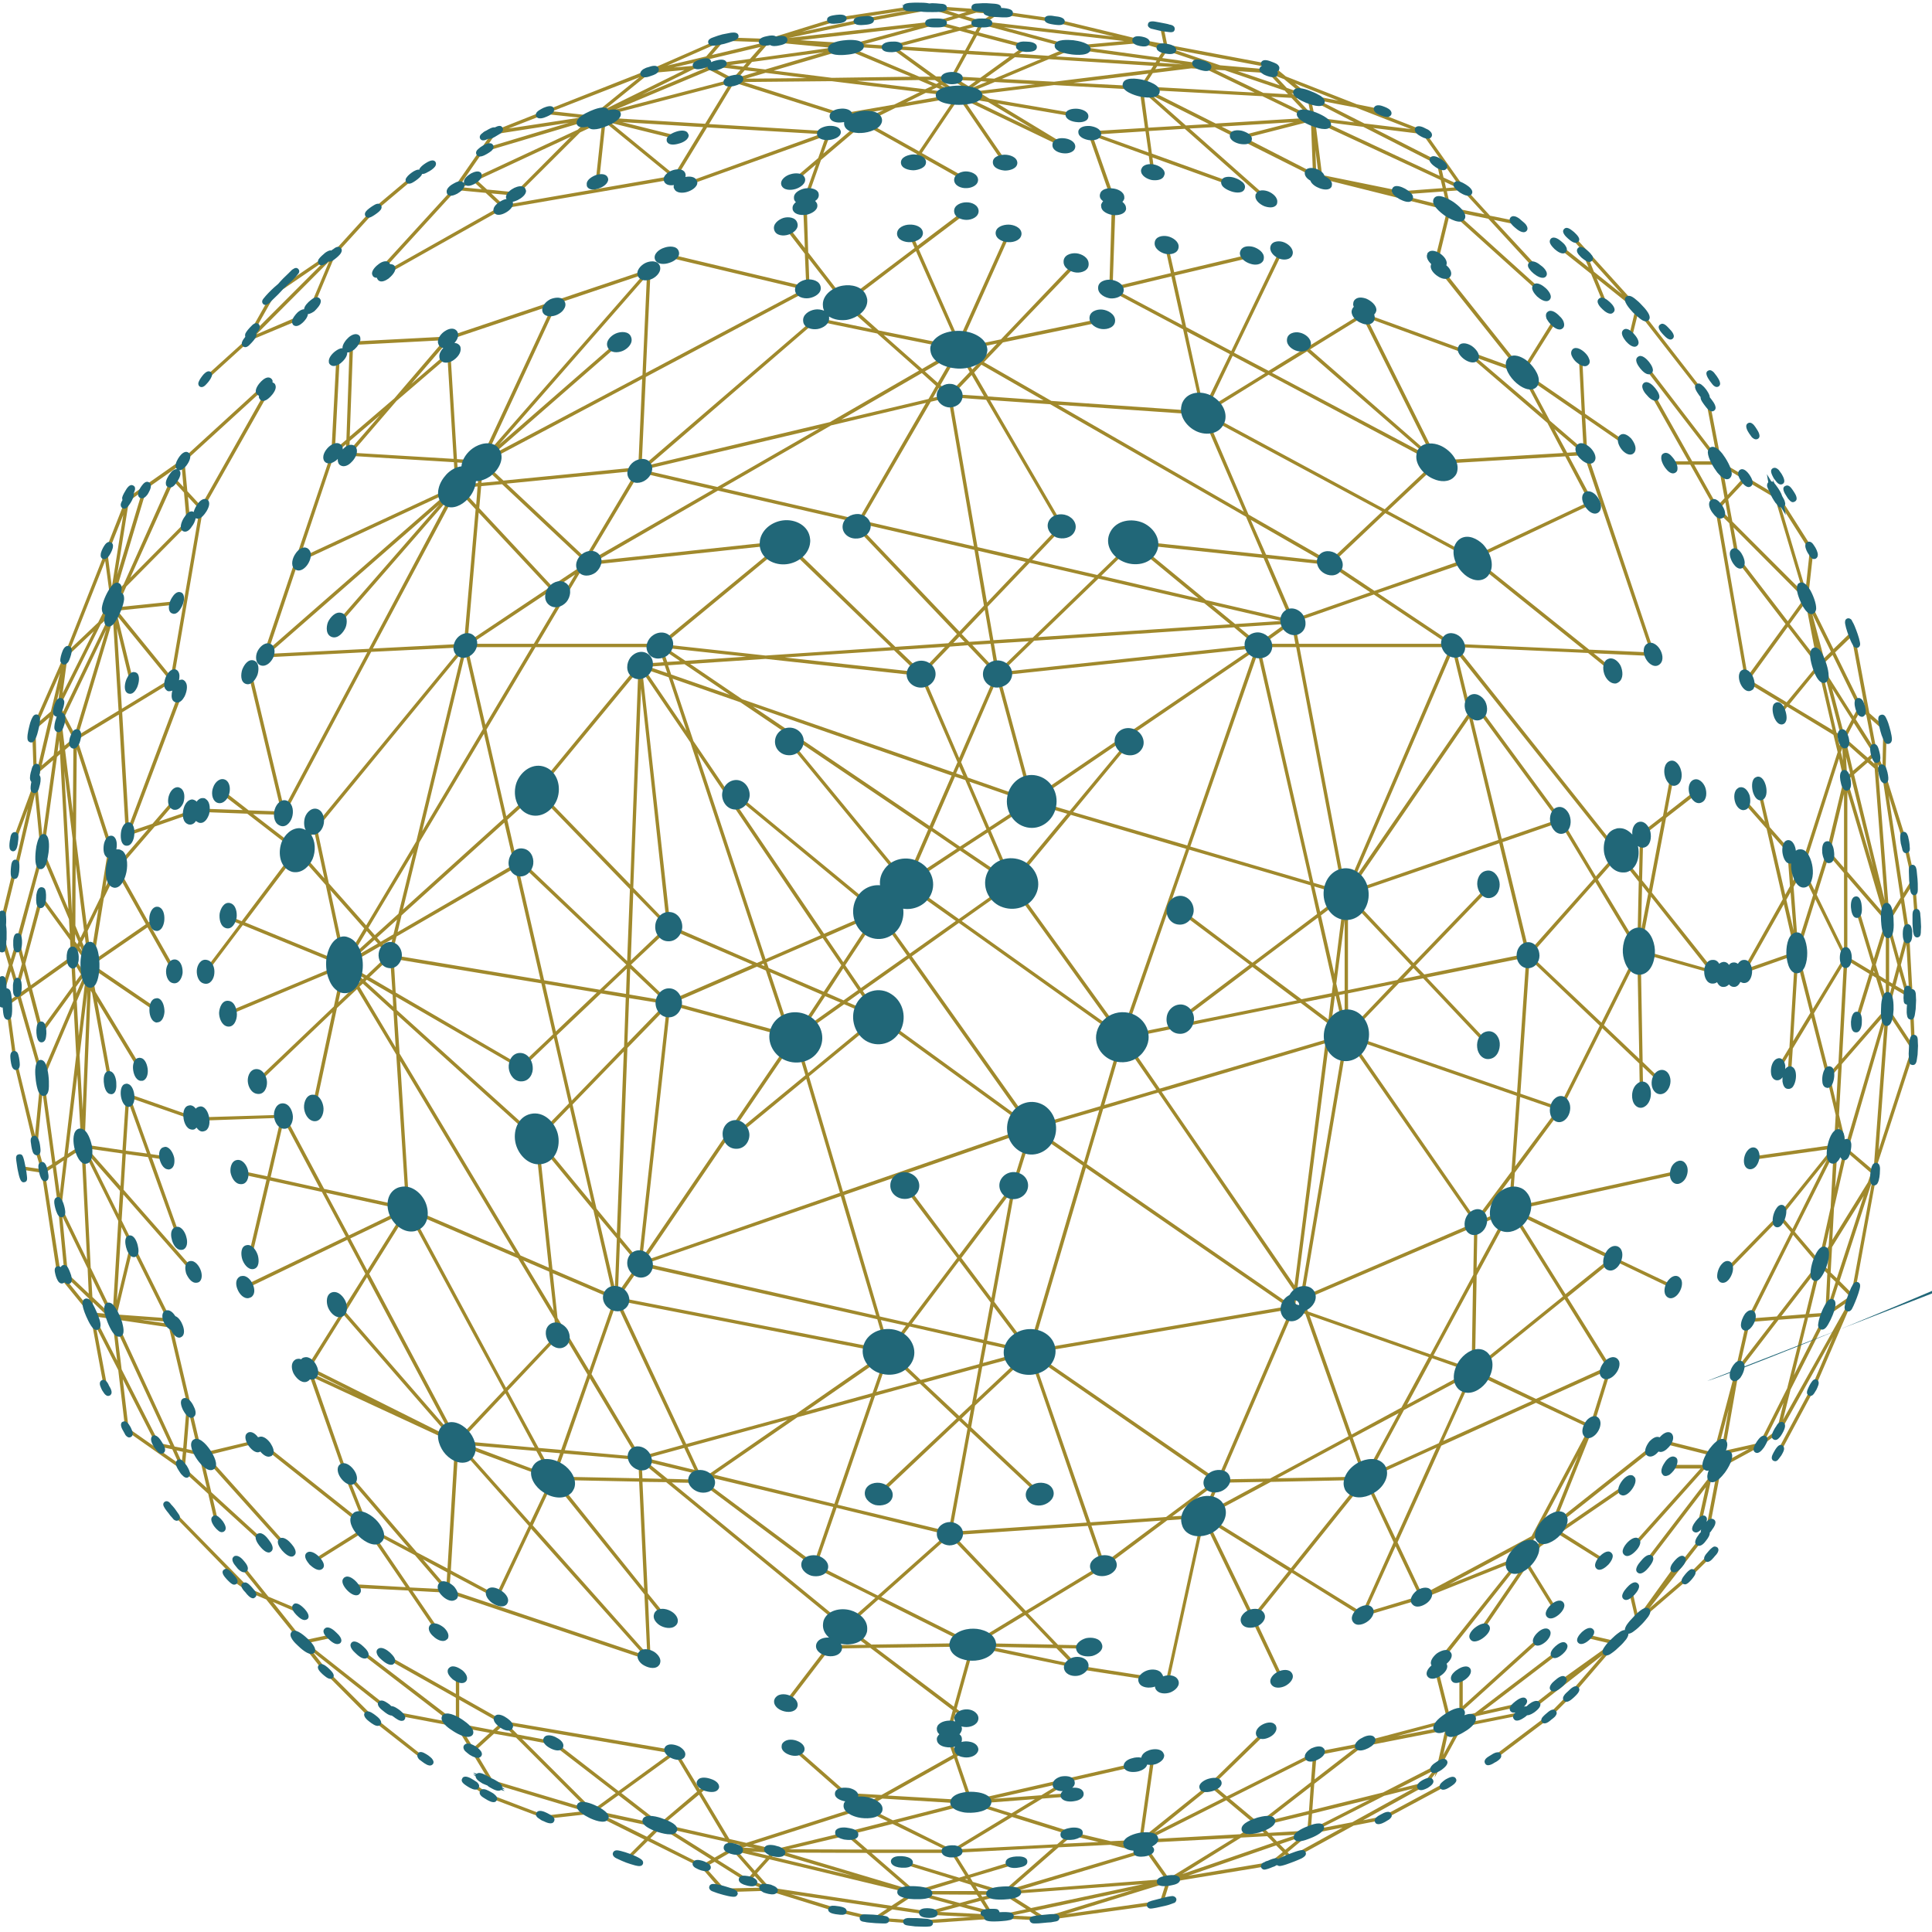 <?xml version="1.0" encoding="UTF-8" standalone="no"?>
<!-- Created with Inkscape (http://www.inkscape.org/) -->

<svg
   width="284.396mm"
   height="284.424mm"
   viewBox="0 0 284.396 284.424"
   version="1.1"
   id="svg5"
   xml:space="preserve"
   xmlns="http://www.w3.org/2000/svg"
   xmlns:svg="http://www.w3.org/2000/svg"><defs
     id="defs2"><style
       type="text/css"
       id="style2">  .fil0 {fill:black} .fil2 {fill:#FF0009} .fil1 {fill:#E31E25;fill-rule:nonzero}  </style></defs><g
     id="layer1"
     transform="translate(484.339,468.67)"><g
       style="clip-rule:evenodd;fill-rule:evenodd;image-rendering:optimizeQuality;shape-rendering:geometricPrecision;text-rendering:geometricPrecision"
       id="g157"
       transform="matrix(0.041,0,0,0.041,-580.994,-376.624)"><g
         id="Livello_x0020_1"
         transform="translate(21962.426,4859.882)"><g
           id="g11"
           transform="translate(-19622.327,-7102.475)"
           style="display:inline"><path
             class="fil1"
             d="m 1843,459 256,-39 -123,-13 z m 218,-21 -265,41 -34,49 z m 115,-22 5,1 v -2 z m 9,1 8,1 -6,1 1,1 361,22 89,-146 -456,119 z m -5,3 -33,5 -22,23 55,-26 z m -180,-23 143,16 170,-138 z m -30,-1 c 1,-1 3,-1 4,-1 l 370,-146 c 0,0 1,0 2,0 l 3,-2 c 1,0 2,0 3,0 l 260,-114 24,-11 -9,10 147,5 c 0,0 1,0 1,0 l 245,-76 v 0 h 1 l 290,-44 c 4,-1 7,2 7,5 1,3 -1,5 -3,6 l 47,-9 c 1,0 1,0 1,0 h 1 1 l 156,11 36,-10 c 3,-1 7,0 8,4 1,3 -1,6 -4,7 l -6,2 46,3 c 0,0 1,0 1,0 l 203,29 v 0 0 l 310,75 v 0 0 l 80,15 -12,-58 c -1,-3 2,-6 5,-7 3,-1 6,1 7,5 l 13,63 371,70 v 0 0 0 h 1 v 0 0 0 1 0 0 h 1 v 0 0 c 0,0 0,0 0,0 h 1 v 0 l 52,43 255,100 94,19 c 3,0 5,3 4,7 0,3 -3,5 -7,4 l -28,-5 179,70 c 2,1 4,3 4,6 l 139,197 93,102 104,21 c 3,1 5,4 4,7 0,3 -4,5 -7,5 l -87,-18 161,174 c 2,3 2,7 -1,9 -2,2 -6,2 -8,0 l -172,-187 -120,-25 315,284 c 2,3 2,7 0,9 -2,2 -6,3 -8,0 l -324,-292 -42,172 c -1,3 -4,5 -8,4 -3,0 -5,-4 -4,-7 l 43,-176 -448,-112 2,9 c 0,4 -2,7 -6,7 -3,1 -6,-2 -6,-5 l -2,-14 -17,-4 v 0 l -4,-1 v -1 l -353,-177 -91,5 280,248 c 3,2 3,6 1,9 -3,2 -6,3 -9,0 l -289,-256 -129,8 11,81 294,106 c 3,1 4,4 3,8 -1,3 -4,4 -8,3 l -287,-103 7,52 c 1,3 -1,6 -5,7 -3,0 -6,-2 -7,-5 l -8,-59 -202,-73 76,216 c 1,3 -1,6 -4,7 -3,2 -6,0 -8,-3 l -80,-228 -4,-12 11,4 197,-12 -19,-137 -307,-17 -260,32 28,17 315,54 c 3,1 6,4 5,7 -1,3 -4,6 -7,5 l -285,-49 241,146 c 3,2 4,6 3,8 -1,3 -5,5 -8,3 l -356,-171 152,222 c 2,3 1,7 -1,9 -3,2 -7,1 -9,-2 l -160,-234 -133,197 162,91 c 3,2 4,5 2,8 -1,3 -5,4 -8,3 l -163,-92 -18,27 c -2,3 -6,3 -8,2 -3,-2 -4,-6 -2,-9 l 18,-26 -193,-108 -152,129 -47,133 c -1,3 -5,4 -8,3 -3,-1 -5,-4 -3,-7 l 40,-113 -78,66 c -3,2 -6,2 -9,-1 -2,-2 -2,-6 1,-8 l 94,-80 28,-80 -501,180 c -4,1 -7,0 -8,-3 -1,-4 0,-7 4,-8 l 485,-175 -407,-24 -111,182 c 0,0 0,0 0,1 -1,1 -3,2 -4,2 l -615,106 -419,236 c -3,2 -7,1 -8,-2 -2,-3 -1,-7 2,-8 l 413,-233 -53,-49 -106,-10 -264,289 c -2,3 -6,3 -8,1 -3,-3 -3,-7 -1,-9 l 266,-291 130,-187 -5,1 c -3,1 -7,-1 -7,-4 -1,-3 1,-7 4,-8 l 21,-5 z m -210,145 c -3,1 -5,0 -7,-1 l -82,119 38,-18 c -1,-2 0,-4 2,-6 2,-3 6,-3 8,0 l 2,1 371,-173 23,-23 -15,7 16,-12 z m 419,-105 -79,37 -226,225 c -1,2 -3,2 -5,2 l -88,-8 45,42 600,-104 -235,-192 -23,213 c 0,3 -3,6 -7,5 -3,0 -5,-3 -5,-6 z m -112,52 -337,157 36,33 102,10 z m -349,162 -42,20 71,7 z m 493,-211 227,186 104,-171 -291,-18 201,50 c 3,1 5,4 4,7 -1,4 -4,6 -7,5 z m 382,-201 -12,5 68,36 27,-31 z m -27,11 -339,142 407,-106 z m -244,89 231,-97 h -1 l -43,4 z m 331,-44 -90,149 431,26 8,1 -3,7 -26,72 131,-111 -62,-20 h -4 c -3,1 -6,-1 -7,-4 z m -304,-33 -158,128 284,-140 -124,11 c -1,1 -1,1 -2,1 z m 157,-27 28,-14 c 0,-1 1,-1 2,-1 l 3,-3 -103,24 z m 47,-34 39,-46 -179,79 z m 64,-56 -44,51 189,-45 1,-1 z m -58,67 -12,14 8,4 36,-4 c 0,0 0,0 1,0 l 118,-16 38,-43 z m 252,-60 -42,10 -40,46 273,-38 z M 1499,627 c 3,-2 7,-2 9,1 2,2 2,6 -1,8 l -145,122 -141,155 -77,184 c -1,3 -4,5 -8,4 -3,-2 -4,-5 -3,-8 l 66,-157 -261,262 154,-66 c 3,-1 7,1 8,4 2,3 0,6 -3,8 l -182,76 -157,143 c -2,3 -6,3 -9,0 -2,-2 -2,-6 1,-9 l 157,-142 11,-27 c 0,-1 0,-1 0,-1 l 76,-135 1,-1 1,-1 188,-128 v -1 h 1 l 27,-13 141,-155 v 0 l 1,-1 z m -313,305 -182,124 -75,133 z m -224,449 c 2,-2 6,-2 8,0 3,3 2,7 0,9 l -290,265 10,106 49,53 233,-413 c 2,-3 5,-4 8,-3 3,2 4,6 3,9 l -237,419 -105,612 2,4 -5,3 c 0,0 -1,0 -1,0 l -181,110 24,408 183,-486 c 1,-3 5,-5 8,-4 3,1 5,5 4,8 l -189,501 79,-27 81,-94 c 2,-3 6,-3 8,-1 3,2 3,6 1,9 l -67,78 113,-39 c 3,-2 7,0 8,3 1,3 -1,7 -4,8 l -132,46 -130,151 108,193 26,-18 c 3,-1 7,-1 9,2 2,3 1,7 -2,8 l -27,19 92,162 c 1,3 0,7 -3,9 -3,1 -6,0 -8,-3 l -91,-161 -195,134 h -1 l 233,159 c 3,2 3,6 2,8 -2,3 -6,4 -9,2 L 346,3473 v 8 l 14,77 167,276 c 2,2 1,6 -2,8 -3,2 -7,1 -9,-2 l -150,-248 53,291 c 0,4 -2,7 -5,7 -4,1 -7,-1 -7,-5 l -59,-322 -5,-9 -22,553 136,20 13,-198 1,-29 9,25 225,79 c 4,1 5,5 4,8 -1,3 -4,5 -8,3 l -215,-75 72,201 59,9 c 3,0 6,3 5,7 0,3 -3,5 -7,5 l -52,-8 103,288 c 1,3 0,6 -4,7 -3,1 -6,0 -7,-3 l -106,-294 -80,-11 -8,128 254,289 c 2,3 2,7 0,9 -3,2 -7,2 -9,-1 l -246,-280 -6,93 174,350 c 0,1 1,1 1,2 v 0 c 3,1 5,4 5,7 0,2 -1,3 -3,4 l 3,10 18,3 c 3,0 5,3 5,7 -1,3 -4,5 -7,5 l -13,-2 105,447 6,1 180,-43 c 3,-1 6,1 7,4 1,3 -1,7 -5,7 l -170,42 291,325 c 3,3 2,7 0,9 -3,2 -6,2 -9,-1 l -297,-331 31,130 194,177 c 2,3 3,6 0,9 -2,2 -6,2 -8,0 l -181,-165 21,91 c 1,3 -1,6 -4,7 -4,1 -7,-1 -8,-5 l -25,-108 -94,-86 v 0 L 470,5134 c -2,-1 -3,-2 -3,-4 l -25,-213 -80,-156 41,219 c 0,3 -2,6 -5,7 -3,0 -7,-2 -7,-5 l -48,-258 -2,-5 c -1,-1 -1,-2 -1,-3 v 0 L 230,4581 c -3,0 -6,-2 -7,-5 l -56,-368 -72,-11 c -3,-1 -5,-4 -5,-7 1,-3 4,-6 7,-5 l 67,10 -16,-53 v 5 l -9,-35 -73,-306 c 0,0 -1,0 -1,0 l -27,-203 -1,-3 3,-3 38,-26 -8,-27 c 0,-2 0,-4 2,-6 l -16,-54 -25,80 c -1,4 -4,5 -7,4 -4,-1 -5,-4 -4,-7 l 29,-98 -30,-100 c -1,-3 1,-7 4,-8 4,-1 7,1 8,4 l 25,83 19,-64 88,-323 -20,-207 -64,274 c 0,2 -1,4 -3,4 l -47,191 c -1,3 -4,5 -7,4 -4,0 -6,-4 -5,-7 l 48,-197 c 1,-2 2,-3 4,-4 l 49,-213 -45,121 c -1,4 -5,5 -8,4 -3,-1 -5,-5 -3,-8 l 77,-208 7,-29 c -2,1 -5,0 -7,-2 -1,-1 -1,-2 -1,-4 l -5,-148 -11,9 11,-24 116,-263 v 0 l 143,-362 -2,-11 c 0,-3 2,-6 6,-7 1,0 2,0 2,1 l 70,-178 5,-23 c 1,-3 4,-5 7,-4 4,0 6,4 5,7 l -2,8 187,-131 z m -228,445 -42,-45 8,88 c 0,2 -1,4 -2,5 l -227,229 -34,75 213,-22 c 4,0 7,2 7,5 0,4 -2,7 -5,7 l -213,22 192,236 z m -56,-60 -37,-40 -156,346 202,-204 z m -35,-55 33,35 -7,-82 -128,90 c 1,1 2,3 1,5 l -110,367 29,-30 172,-384 v 0 c 1,-1 2,-2 3,-2 0,-1 0,-1 1,-1 v 0 0 0 0 c 0,0 0,0 1,0 v 0 c 1,0 2,0 3,0 l 1,1 c 0,0 1,0 1,1 z m -115,51 -48,35 -42,264 z m -102,412 21,-46 -23,22 -5,16 z m -8,-2 -2,4 -1,-8 -20,39 26,-24 z m -5,-26 -18,-135 -125,316 100,-95 z m -9,-159 15,118 41,-259 z m 93,461 c 1,3 -1,7 -4,7 -4,1 -7,-1 -8,-4 l -48,-198 18,289 170,-104 -186,-228 z m -53,115 -149,90 124,383 v 1 0 0 l 19,66 112,-130 -70,24 -9,24 -2,-29 z m -146,74 145,-88 -20,-329 z m -18,12 -36,-69 -5,12 10,83 z m -43,-82 -11,-21 -15,13 -44,187 43,-37 16,-118 c 0,-1 1,-2 1,-3 z m -1,-30 8,16 164,-340 -29,26 -142,285 z m 15,30 35,67 113,-376 z m -25,-47 6,-51 -16,70 v 0 z m 34,-167 -18,134 112,-223 z m -27,61 -78,177 45,-39 z m -38,159 -50,43 4,145 2,-1 z m -33,193 -11,45 19,192 38,-276 z m 62,-69 8,-7 -2,-35 z m 57,-33 -30,26 28,227 z m -48,41 -11,10 -47,339 88,208 z m 174,334 -114,-352 -3,321 39,311 49,-100 z m 22,76 -14,-49 -19,116 z m -86,320 28,-176 -39,81 z m 47,-212 -36,222 187,-129 -105,-187 z m -102,98 18,44 13,-27 -30,-238 z m 24,58 17,40 -7,-59 z m 2,36 -9,-21 -2,5 z m -15,-36 -12,-28 v 27 l 8,10 z m -34,-81 -95,-224 -82,306 14,55 57,-216 c 1,-1 1,-3 3,-4 2,-2 6,-1 8,2 l 98,134 z m 66,160 -34,-47 -10,21 v 3 c 0,1 -1,1 -1,2 l 30,48 14,-19 v -5 z m -42,-58 -2,-2 v 6 z m -20,-27 -101,-139 -60,224 20,77 144,-103 z m 7,-94 2,-270 -30,-244 z m -195,123 -19,61 17,57 17,-62 z m 4,142 c 0,1 0,2 -1,3 l 4,16 30,-21 -16,-60 z m 47,3 37,141 109,-150 -5,-91 z m 28,157 -39,-149 -29,21 74,259 2,-20 4,30 109,-255 -2,-33 -108,149 -8,10 z m 129,-182 19,-26 -22,-37 z m 26,-15 -25,34 1,24 25,-57 z m -139,688 29,-18 -35,-257 -18,190 z m 40,-26 32,-20 43,-363 -9,-168 -107,251 z m 45,-29 48,-31 -14,-253 z m 49,-17 -51,33 -21,175 92,190 z m -64,41 -28,19 14,101 z m -39,26 -28,18 56,361 c 1,0 2,1 3,2 l 101,125 -2,-36 -86,-82 c -2,-1 -2,-3 -2,-4 l -23,-241 c 0,-1 0,-1 0,-1 z m 107,-207 17,-425 -28,229 z m 9,-461 -30,70 7,125 z m 146,607 76,10 -65,-180 z m -12,10 -126,-18 119,135 z m -294,-271 -82,-285 -31,22 27,199 66,270 z m 6594,321 4,-7 -5,32 c 0,0 0,0 -1,0 l -80,437 c 2,2 3,6 2,8 l -20,35 -125,290 v 0 l -126,235 c -2,3 -5,4 -8,3 -3,-2 -4,-5 -3,-8 l 126,-235 78,-182 -188,338 c -1,0 -1,1 -2,2 -1,1 -2,2 -3,3 l -62,46 v 1 c -2,3 -4,4 -7,4 l -140,76 v 1 l -41,214 c -1,3 -4,5 -7,5 -3,-1 -6,-4 -5,-7 l 37,-194 -21,28 -35,157 c -1,3 -4,5 -7,4 -3,0 -5,-4 -5,-7 l 29,-131 -214,280 c -2,3 -6,4 -9,1 -3,-2 -3,-5 -1,-8 l 230,-301 9,-39 h -18 l -260,291 c -2,3 -6,3 -8,1 -3,-3 -3,-6 -1,-9 l 253,-283 h -114 c -3,0 -6,-3 -6,-6 0,-4 3,-7 6,-7 h 124 l 30,-33 -171,-43 c -4,-1 -6,-4 -5,-8 1,-3 4,-5 8,-4 l 175,44 78,-295 v 0 0 l 41,-181 1,-4 1,-1 156,-311 -41,-48 -191,196 c -2,2 -6,2 -8,0 -2,-3 -3,-6 0,-9 l 195,-200 192,-238 -286,40 c -4,1 -7,-1 -7,-5 -1,-3 2,-6 5,-7 l 296,-42 6,-107 -32,-135 v 0 l -55,-215 -67,111 -7,105 c 0,3 -3,6 -6,6 -3,0 -6,-3 -6,-7 l 5,-82 -34,56 c -1,3 -5,4 -8,2 -3,-2 -4,-6 -2,-8 l 46,-76 20,-331 -181,64 v 0 0 l -36,12 h -1 -1 l -37,-1 h -1 -1 l -39,-10 v 0 0 l -257,-72 7,390 70,68 c 3,2 3,6 1,8 -3,3 -7,3 -9,0 l -62,-59 2,101 c 0,3 -3,6 -6,6 -3,0 -6,-3 -6,-6 l -2,-112 -133,-127 -147,293 -167,226 -9,123 597,-131 c 3,0 6,2 7,5 0,3 -2,7 -5,7 l -587,129 351,169 v 0 l 217,103 c 3,1 5,5 3,8 -1,3 -5,4 -8,3 l -213,-102 -164,133 153,246 c 2,1 3,2 4,3 1,2 1,3 1,4 v 1 l -1,3 -65,211 c 0,0 0,1 0,1 l -136,339 356,-282 c 3,-2 7,-2 9,1 2,3 2,7 -1,9 l -368,291 16,9 242,-166 c 3,-2 6,-1 8,2 2,3 1,6 -1,8 l -238,163 155,98 c 3,1 4,5 2,8 -2,3 -6,4 -8,2 l -160,-100 -65,44 -42,61 100,162 c 2,3 1,7 -2,8 -3,2 -7,1 -8,-2 l -97,-157 -164,240 c -2,2 -6,3 -9,1 -2,-2 -3,-5 -1,-8 l 167,-244 -9,-14 -286,361 c -2,3 -6,3 -9,1 -2,-2 -3,-6 -1,-9 l 278,-349 -341,136 c 0,0 -1,1 -1,1 l -211,63 -3,1 -2,-1 c 0,0 0,0 0,0 l -252,-157 -132,164 101,214 c 2,3 0,7 -3,8 -3,2 -6,0 -8,-3 l -103,-217 -170,-351 -128,587 c 0,4 -3,6 -7,5 -3,-1 -5,-4 -4,-7 l 130,-597 -123,9 -225,168 h -1 v 0 l -274,166 108,113 112,2 c 3,0 6,3 6,6 0,4 -3,6 -6,6 l -100,-2 58,61 c 0,1 0,1 0,1 l 263,41 c 4,1 6,4 6,7 -1,3 -4,6 -7,5 l -279,-43 c -2,-1 -3,-2 -4,-4 l -351,-73 -62,223 39,29 c 2,2 3,6 1,8 -2,3 -6,4 -9,1 l -34,-26 -17,62 c -1,3 -5,5 -8,4 -3,-1 -5,-4 -4,-7 l 18,-66 -296,-224 -145,3 -153,200 c -2,3 -6,3 -9,1 -2,-2 -3,-6 -1,-8 l 155,-203 v 0 l 54,-68 -634,-520 -85,-1 19,400 70,86 c 2,3 1,7 -1,9 -3,2 -7,2 -9,-1 l -59,-74 9,214 c 1,2 0,4 -2,5 -1,1 -4,2 -6,1 l -721,-242 -126,-7 99,145 c 2,3 1,7 -1,8 -3,2 -7,2 -9,-1 l -104,-153 -203,-10 c -3,-1 -6,-3 -6,-7 0,-3 3,-6 6,-6 l 194,11 -140,-205 -184,115 c -3,2 -7,1 -8,-2 -2,-2 -1,-6 2,-8 l 181,-114 -364,-289 c -3,-2 -3,-6 -1,-9 2,-2 6,-3 8,-1 l 354,281 -69,-172 v -1 l -124,-353 -31,-15 c -3,-1 -5,-5 -3,-8 1,-3 5,-4 8,-3 l 11,5 c 0,-1 0,-2 1,-4 l 128,-204 -21,-24 c -2,-2 -2,-6 1,-8 2,-2 6,-2 8,0 l 18,21 80,-127 -65,-122 -363,175 c -3,1 -7,0 -8,-3 -2,-3 -1,-7 2,-8 l 364,-175 -86,-161 -187,-41 -65,276 c -1,4 -4,6 -7,5 -3,-1 -5,-4 -5,-7 l 65,-277 -98,-21 c -3,-1 -5,-4 -5,-8 1,-3 4,-5 7,-4 l 99,21 49,-210 -285,10 c -3,0 -6,-2 -6,-6 0,-3 2,-6 6,-6 l 298,-9 142,266 294,64 -35,-546 -141,-235 -72,68 -77,360 c -1,3 -4,5 -7,4 -3,0 -6,-4 -5,-7 l 73,-342 -265,253 c -3,2 -6,2 -9,0 -2,-3 -2,-6 1,-9 l 278,-265 28,-132 -15,14 11,-19 -401,168 c -4,2 -7,0 -8,-3 -2,-3 0,-7 3,-8 l 404,-169 -349,-143 -129,171 c -2,3 -5,3 -8,1 -3,-2 -3,-5 -1,-8 l 127,-168 -48,-20 c -4,-1 -5,-5 -4,-8 1,-3 5,-4 8,-3 l 51,21 191,-254 -171,-132 -164,-6 c -3,0 -6,-2 -6,-6 0,-3 3,-6 6,-6 l 148,5 -82,-63 c -2,-2 -3,-6 -1,-9 2,-2 6,-3 9,-1 l 95,74 117,4 -119,-499 c 0,-3 2,-6 5,-7 3,-1 6,1 7,5 l 117,490 299,-561 -370,19 c -4,0 -7,-2 -7,-6 0,-3 2,-5 5,-6 0,0 0,0 0,-1 v 0 l 243,-721 18,-345 c 0,-3 3,-6 6,-5 4,0 6,3 6,6 l -17,331 41,-35 12,-346 1,-5 5,-1 344,-18 8,-9 1,7 711,-239 11,-12 -1,17 v 0 0 l -17,367 565,-300 -491,-117 c -3,-1 -5,-4 -4,-7 0,-4 4,-6 7,-5 l 499,119 -5,-118 -73,-95 c -2,-3 -2,-6 1,-8 3,-2 6,-2 9,1 l 63,81 -6,-148 c 0,-3 3,-6 6,-6 4,0 6,3 7,6 l 5,164 133,172 249,-188 -22,-50 c -1,-3 0,-7 3,-8 3,-1 7,0 8,3 l 21,47 172,-130 c 3,-2 7,-1 9,2 2,2 1,6 -1,8 l -175,132 144,326 173,-385 c 1,-3 5,-4 8,-3 3,2 4,5 3,8 l -177,395 2,5 c 1,3 0,6 -3,8 0,0 -1,0 -1,0 l 146,-30 266,-279 c 2,-2 6,-2 8,0 3,2 3,6 1,9 l -254,265 354,-73 c 4,-1 7,2 7,5 1,3 -1,6 -4,7 l -371,77 -68,71 242,139 536,37 -3,-7 4,2 -64,-289 -260,-138 -6,1 v -7 c 0,-1 0,-1 1,-1 l 9,-295 c 1,-3 3,-5 7,-5 3,0 6,3 6,6 l -10,287 209,-50 -22,-101 c -1,-3 1,-6 4,-7 4,-1 7,1 7,4 l 23,101 278,-66 c 3,-1 7,1 7,4 1,4 -1,7 -4,8 l -279,66 41,185 162,86 175,-364 c 1,-3 5,-4 8,-3 3,2 4,5 3,8 l -176,365 124,65 128,-79 -23,-20 c -3,-3 -3,-6 -1,-9 2,-2 6,-3 9,0 l 26,23 193,-119 -5,-8 15,5 377,137 h 1 l 173,63 -279,-351 c -2,-3 -2,-7 1,-9 3,-2 6,-2 9,1 l 287,361 112,-180 c 2,-3 6,-4 9,-2 3,2 4,5 2,8 l -115,183 205,141 -10,-194 c -1,-3 2,-6 5,-6 4,0 6,2 7,6 l 10,203 153,105 c 3,2 4,5 2,8 -2,3 -6,4 -9,2 l -145,-100 7,126 242,721 c 0,0 0,0 0,1 v 0 c 1,0 1,0 1,0 v 0 1 0 0 0 0 0 0 c -1,2 -1,3 -2,3 0,1 0,1 0,1 v 0 h -1 v 0 c 0,1 0,1 0,1 h -1 v 0 c 0,0 -1,1 -1,1 v 0 c -1,0 -1,0 -1,0 v 0 0 0 0 h -1 v 0 0 l -213,-10 73,59 c 2,2 3,6 1,8 -2,3 -6,3 -9,1 l -85,-69 -471,-21 581,731 4,-5 c 1,-1 1,-1 1,-1 l 154,-119 30,-161 c 1,-4 4,-6 7,-5 4,1 6,4 5,7 l -28,148 106,-83 c 3,-2 7,-1 9,1 2,3 1,7 -1,9 l -117,91 -51,268 222,279 37,9 35,1 33,-11 143,-254 -58,-253 -92,-104 c -2,-3 -2,-6 1,-9 2,-2 6,-2 8,1 l 77,87 -27,-119 c -1,-4 1,-7 4,-8 3,0 7,2 7,5 l 33,141 75,85 v 0 l 39,51 130,-405 -15,-62 -166,-101 -23,28 c -2,2 -6,3 -8,1 -3,-3 -3,-6 -1,-9 l 22,-26 -134,-81 -5,7 -2,-14 -107,-615 -90,-160 h -75 c -3,0 -6,-2 -6,-6 0,-3 3,-6 6,-6 h 68 l -140,-248 c -1,-3 0,-6 3,-8 2,-2 6,-1 8,2 l 143,254 h 87 l -263,-342 c -2,-3 -1,-6 1,-8 3,-2 7,-2 9,1 l 254,331 -37,-193 c -1,-3 2,-6 5,-7 3,0 6,2 7,5 l 41,213 v 0 l 1,3 86,51 c 2,0 3,1 4,2 0,0 1,1 1,1 l 95,57 v -2 c -1,-4 1,-7 4,-8 3,-1 6,1 7,4 l 5,15 6,4 1,1 1,1 119,187 1,2 v 2 l -19,170 91,184 64,-62 9,-8 2,11 54,289 60,53 c 2,2 3,4 2,6 0,1 0,1 0,2 l -4,158 76,243 v 1 l 29,132 c 1,1 1,1 1,2 v 2 l 1,1 h -1 l 12,154 c 1,3 -2,6 -5,6 -4,0 -7,-2 -7,-6 l -10,-136 -30,47 15,97 2,-8 2,37 c 0,1 0,1 0,1 l 14,252 v 0 1 0 0 l 7,160 c 0,0 0,0 0,0 v 4 c 0,2 -1,4 -3,5 l -132,405 z m -5498,-2568 1,-29 -32,28 z m 26,-385 -12,329 160,-137 179,-209 z m -12,345 -2,35 110,-127 z m 362,-323 c 1,1 2,1 3,2 2,3 1,7 -1,9 l -2,1 23,376 84,5 258,-554 c 2,-3 5,-4 8,-3 4,2 5,5 3,8 l -241,519 558,-638 -696,234 z m -11,22 -183,157 -160,186 365,22 z m -130,96 129,-111 -2,-37 z m -225,261 c -2,3 -6,3 -8,1 -2,-1 -2,-3 -3,-4 l -41,-3 -234,697 639,-559 -519,241 c -3,2 -7,0 -8,-3 -2,-3 0,-6 3,-8 l 554,-257 -5,-85 -376,-23 z m 390,21 5,75 57,-51 -48,56 60,-6 6,-60 -11,9 5,-10 -13,7 13,-15 z m 150,-64 428,-373 c 3,-2 6,-2 9,1 2,2 2,6 -1,8 l -455,397 534,-283 16,-357 z m 1115,-560 c 0,1 0,1 0,1 v 8 l -5,-2 -583,310 -15,322 h 2 l 621,-534 v 0 0 c 0,0 1,0 1,0 l 97,-57 -122,-157 z m -601,324 -567,301 69,64 484,-48 z m -20,330 -467,46 282,265 z m -483,48 -75,7 -7,79 260,279 98,-65 16,-26 z m -88,8 -61,6 56,60 z m 14,-13 63,-6 -58,-55 z m -151,78 -613,536 360,-18 286,-538 -397,456 c -2,3 -6,3 -9,1 -2,-2 -2,-6 0,-9 z m 532,198 5,5 446,-257 -264,-61 z m -5,12 -1,-1 -2,2 z m -115,91 17,19 c 3,2 3,6 0,8 -2,3 -6,2 -9,0 l -18,-20 -289,192 h 226 l 148,-249 z m -19,-2 -252,-270 -40,465 z m -263,-282 -65,-70 -304,570 327,-17 z m -50,496 -325,16 -310,582 -7,14 -3,-11 -104,-3 157,121 57,-96 v -1 0 0 0 0 c 0,0 0,0 0,0 h 1 c 0,-1 0,-1 0,-1 v 0 0 h 1 c 0,-1 0,-1 1,-1 v 0 0 0 0 0 0 h 1 v 0 0 0 0 0 0 0 c 1,0 1,0 1,0 h 1 c 0,0 0,0 0,0 v 0 0 h 1 v 0 0 0 h 1 v 0 0 1 0 0 0 0 0 h 1 c 0,0 0,1 1,1 v 0 0 0 c 0,1 0,1 0,1 l 1,1 v 0 0 0 0 0 0 0 1 0 l 2,10 z m -533,642 -13,22 14,-17 z m -57,96 -188,249 349,143 -59,-277 z m 97,91 -36,-167 -54,66 z m -26,-179 42,197 134,151 180,-302 164,-679 z m 47,221 54,252 68,-114 z m 902,-1149 -157,265 h 436 l 432,-356 -682,73 z m -165,277 -176,296 71,311 106,-96 370,-449 c 1,-1 2,-2 4,-2 l 85,-6 -18,-54 z m -185,311 -232,390 -59,241 361,-326 z m -253,426 -162,271 23,26 85,-77 z m -168,282 -54,90 74,-67 z m 199,-358 218,-367 -63,-274 z m 227,-382 166,-279 h -230 z m 185,245 -106,96 35,154 11,-6 c 0,-1 0,-1 0,-1 v 0 0 0 h 1 v 0 0 0 0 0 0 0 0 c 1,0 1,0 2,0 v 0 0 h 1 v 0 c 1,0 1,0 2,1 v 0 0 0 h 1 v 0 0 0 0 0 l 377,359 10,-258 z m -117,106 -369,333 -14,60 418,-243 z m -385,348 -72,65 13,15 46,-27 z m -81,73 -61,55 73,-42 z m 525,-271 -10,6 94,410 200,34 95,-90 z m -21,13 -425,246 -15,61 c 2,1 4,3 4,6 v 0 l 528,88 z m -440,255 -34,19 23,26 z m -44,26 -116,67 67,38 77,-73 z m 36,41 v 0 l -74,70 82,48 z m -186,160 61,-58 -36,-60 z m 70,-67 9,-8 -31,-28 z m 18,-16 4,-4 -23,-13 z m 14,2 -5,6 100,91 -2,-43 z m -14,14 -12,11 130,218 -8,-129 z m 122,95 495,447 -1,-4 9,10 115,-118 -54,-235 -115,110 -3,3 -4,-3 -445,-258 z m 497,465 -496,-448 9,139 434,725 102,44 z m -501,-528 448,261 117,-111 -42,-183 -530,-88 z m 575,140 147,-140 -186,-31 z m 269,-255 128,-122 -119,-122 z m 138,-114 -137,129 135,129 9,-9 -1,7 293,-127 z m -152,143 -82,78 79,13 z m -93,89 -159,151 54,234 188,-194 6,-176 z m 225,25 -120,-114 -3,93 z m -91,-1184 -356,431 327,337 z m -18,780 119,123 -91,-839 z m 33,-775 100,910 311,135 20,-9 -259,-783 z m 82,1192 -130,-21 -6,161 z m -136,158 -26,680 67,81 100,-906 z m -27,698 -7,181 72,-103 z m -18,165 7,-179 -67,-80 z m 7,-197 25,-653 -184,190 86,374 z m -206,365 c 0,1 0,2 0,2 v 0 1 0 0 0 0 c 0,0 -1,0 -1,0 v 0 1 0 c 0,0 0,0 0,0 v 1 h -1 v 0 0 l -184,195 111,205 81,7 95,-270 -105,-176 z m -12,-1 -6,-57 -131,-218 -382,-164 339,629 z m -9,-86 -16,-141 -93,-40 z m -52,-598 48,449 217,93 -70,-305 z m 49,463 17,160 114,189 89,-255 z m -49,-482 189,229 -79,-343 z m -964,137 176,39 -129,-243 z m 474,116 -275,-60 82,153 z m -9,-533 33,527 380,163 z m 11,546 -190,91 61,115 z m -1012,50 -16,264 48,-200 z m -31,309 20,-331 -119,-240 20,408 z m 21,-355 5,-84 -107,-122 z m 172,373 -122,-246 -56,233 z m 4,13 -101,-8 103,15 z m -267,-33 42,4 -44,-42 z m 272,53 -191,-28 v 0 l 13,27 -1,-1 199,430 31,6 12,-145 c 0,-2 2,-4 4,-5 z m -210,-31 -57,-8 81,159 -17,-145 z m -7,-23 -62,-128 4,73 z m -75,-157 -91,-187 20,206 75,71 z m 1011,19 316,595 167,-177 -345,-639 z m 284,561 -292,-549 -77,125 z m -376,-414 -118,189 500,250 z m 32,278 -146,-73 2,6 z m 675,213 44,81 26,-75 z m 32,85 -47,-87 -241,-21 z m -53,-99 -105,-195 -161,171 z m -289,-17 -503,-233 118,339 c 2,-1 5,0 6,2 l 245,285 110,58 27,-447 -6,-1 z m -916,44 -46,-10 -5,56 79,72 z m -58,-12 -23,-5 19,42 z m -38,-9 -53,-11 c -2,-1 -3,-2 -4,-4 l -121,-237 21,177 180,126 z m -47,-22 40,8 -192,-414 17,141 z m 98,21 42,9 -32,-134 z m 222,513 c -1,-1 -1,-1 -1,-1 l -68,-48 c -3,-2 -3,-6 -1,-9 2,-3 5,-3 8,-1 l 13,9 -229,-235 c -3,-2 -3,-6 0,-8 2,-3 6,-3 8,0 l 276,282 43,18 -83,-103 c -2,-3 -2,-7 1,-9 3,-2 6,-1 8,1 l 97,121 117,49 c 3,1 5,5 3,8 -1,3 -4,4 -8,3 l -96,-41 109,137 1,1 103,-22 c 3,-1 6,1 7,4 1,4 -1,7 -5,8 l -92,20 289,228 c 3,2 3,6 1,9 -2,2 -6,3 -8,1 l -263,-208 53,68 167,167 186,147 c 3,2 3,6 1,8 -2,3 -6,3 -8,1 l -185,-145 c -1,0 -1,0 -2,-1 l -1,-1 c 0,0 0,0 0,0 l -167,-168 -1,-1 v 0 l -82,-104 v -1 l -2,-2 c -1,0 -1,-1 -1,-1 L 973,5740 Z m 580,-16 123,6 -105,-122 -152,-81 z m -216,-388 67,170 145,77 z m 722,-1 -317,-117 243,273 z m -332,-117 -27,445 163,87 117,-247 z m -28,458 -4,54 c 0,1 0,2 0,2 l 697,234 -404,-453 -117,248 -3,5 -5,-3 z m -15,45 3,-51 -87,-47 z m 384,-378 -74,158 411,462 -10,-214 z m 531,6 -106,-2 622,510 109,-96 -220,-109 c 0,0 0,-1 0,-1 h -1 v 0 0 0 z m -223,-5 -296,-6 314,391 z m -301,-18 301,6 -3,-66 -268,-23 z m 313,6 70,2 -73,-60 z m 90,2 113,3 -9,-21 -179,-43 z m -369,-103 258,23 -168,-281 z m 195,-536 241,514 393,-107 318,-221 z m 246,525 40,86 40,9 279,-193 z m 47,100 6,14 13,-9 z m -22,-18 -37,-79 -135,37 z m -42,-90 -239,-509 -89,255 176,296 z m -151,-642 -78,113 959,187 -32,-109 z m 19,-9 826,187 -127,-429 z m 839,190 102,23 176,-233 -193,-256 c -2,-3 -2,-7 1,-9 3,-2 7,-1 9,1 l 190,254 191,-253 60,-193 -664,230 z m 115,26 258,58 25,-134 -113,-150 z m 270,61 139,31 -116,-154 z m 128,41 -130,-29 -13,68 z m -142,-32 -264,-60 -67,90 107,102 210,-57 z m -277,-63 -90,-20 30,101 z m -237,-477 -121,-409 -249,205 c -2,2 -6,1 -8,-1 -2,-3 -2,-7 1,-9 l 253,-208 -38,-127 -540,793 z m -152,-557 38,127 241,-199 -112,-48 -164,116 z m 41,139 122,414 664,-230 -536,-389 z m 412,1100 127,119 46,-43 24,-130 z m 136,128 23,22 10,-54 z m 34,32 250,235 c 3,3 3,7 1,9 -3,2 -6,3 -9,0 l -245,-230 -66,361 484,-33 -207,-602 -194,182 z m -13,4 -30,-28 -284,268 c -3,2 -7,2 -9,0 -2,-3 -2,-6 0,-9 l 284,-267 -132,-125 -161,44 -134,391 398,96 z m -181,-170 -100,-94 -46,133 z m 212,68 170,-160 -148,40 z m -326,-157 -286,198 240,-66 z m -316,219 -299,206 432,105 132,-384 z m -312,216 -21,14 393,293 69,-201 z m 453,109 -71,205 219,110 246,-219 z m 160,320 329,165 179,-109 -262,-275 z m 304,166 -314,-157 -110,98 85,64 z m -323,17 280,211 60,-216 z m -35,-11 -74,-56 -46,57 z m 314,-394 259,272 272,-165 -49,-140 z m 423,462 -54,-56 -235,-5 z m -65,-69 -101,-106 -167,101 z m -2359,254 c -3,-1 -5,-4 -5,-7 1,-4 4,-6 7,-5 l 194,37 -331,-254 c -3,-2 -3,-6 -1,-9 2,-3 5,-3 8,-1 l 342,262 v -86 l -254,-143 c -3,-2 -4,-6 -2,-9 1,-3 5,-4 8,-2 l 248,140 v -69 c 0,-3 2,-6 6,-6 3,0 6,3 6,6 v 76 l 161,91 609,104 c 0,0 1,-1 1,-1 3,-2 7,-1 8,2 l 85,140 25,-21 c 3,-2 7,-2 9,1 2,2 2,6 -1,8 l -27,23 100,167 61,14 406,-130 -50,-38 c 0,0 0,-1 -1,-1 l -191,-168 c -3,-2 -3,-6 -1,-8 2,-3 6,-3 9,-1 l 190,167 123,7 257,-144 -19,-54 c -1,-3 1,-6 4,-7 3,-1 7,0 8,3 l 17,52 35,-19 c 3,-1 6,0 8,3 2,2 1,6 -2,8 l -37,20 54,157 586,-134 c 3,0 6,2 7,5 1,3 -1,6 -5,7 l -254,58 c 0,0 0,1 1,1 1,3 0,7 -2,8 l -58,35 84,-6 c 3,0 6,2 7,5 0,4 -3,7 -6,7 l -108,8 -94,57 201,63 h 1 l 138,33 103,-5 42,-298 c 1,-3 4,-6 7,-5 3,0 6,3 5,7 l -41,287 239,-192 v 0 l 199,-195 c 3,-2 6,-2 9,0 2,3 2,6 0,9 l -195,190 49,41 313,-157 c 0,-1 1,-1 1,-1 l 9,-4 v 2 l 160,-31 10,-8 c 2,-2 5,-2 7,0 l 291,-77 -44,-175 c 0,-3 2,-7 5,-7 3,-1 6,1 7,4 l 43,171 33,-30 v -124 c 0,-3 2,-6 6,-6 3,0 6,3 6,6 v 113 l 280,-253 c 2,-2 6,-2 8,1 2,2 2,6 0,8 l -288,260 v 19 l 44,-10 303,-231 c 3,-2 7,-1 9,1 2,3 1,7 -2,9 l -282,215 127,-29 c 3,0 6,2 7,5 1,3 -1,7 -5,7 l -152,34 -30,23 191,-38 c 3,-1 6,1 7,4 1,4 -1,7 -5,7 l -214,43 -68,125 5,-3 -13,18 -2,4 -21,37 4,-16 -33,43 v 0 l -1,2 h -1 l -226,125 70,-14 232,-125 c 3,-1 7,0 8,3 2,3 1,6 -2,8 l -233,125 v 1 h -1 l -108,21 -215,118 2,2 -10,2 v 0 0 l -63,18 c -1,1 -2,2 -4,2 l -7,1 h -1 c 0,0 -1,1 -2,1 l -359,59 h -1 l -23,74 c -1,2 -2,3 -3,4 v 0 c 0,0 0,0 -1,0 v 0 c 0,0 -1,1 -1,1 l -404,56 5,4 -22,-1 c 0,0 -1,0 -1,0 l -163,-8 v 0 h -1 l -289,20 h -1 v 0 l -156,-12 c -1,0 -1,0 -2,0 l -132,-31 h -1 l -245,-76 h -2 l -160,5 v 0 0 c 0,0 0,0 -1,0 v 0 c 0,-1 -1,-1 -1,-1 v 0 0 c -1,0 -2,-1 -2,-1 h -1 l -74,-86 -193,-96 -67,66 c -2,3 -6,3 -8,0 -3,-2 -3,-6 0,-8 l 63,-63 -187,-93 -168,19 v 0 0 c -1,0 -2,0 -3,-1 l -204,-77 h -1 v -1 l -66,-45 c -3,-1 -4,-5 -2,-8 2,-3 6,-3 9,-2 l 65,45 202,77 139,-16 -321,-96 c 0,2 -1,3 -3,4 -3,2 -6,1 -8,-2 l -4,-7 -23,-7 c -3,-1 -5,-4 -4,-7 1,-3 4,-5 7,-4 l 10,3 -58,-96 c 0,0 0,-1 -1,-1 -1,-1 -1,-2 -1,-3 l -53,-87 z m 244,46 v 0 l -12,-2 45,73 59,-54 z m 131,-18 -149,-84 v 86 l 121,23 z m 10,7 -23,21 53,9 z m -34,31 -68,62 63,105 338,101 -254,-254 z m 52,-30 33,33 129,24 h 2 l 1,1 230,178 187,-136 z m 48,48 255,255 82,-60 -226,-174 z m 636,201 -127,106 220,50 z m -140,102 133,-113 -80,-134 -192,139 z m -18,1 -131,-101 -78,56 z m -396,-17 c -2,-1 -3,-2 -4,-5 z m 367,65 35,-34 -183,-39 z m 50,-32 -38,38 183,92 c 2,-1 5,0 6,1 l 30,-17 z m 193,107 59,-34 -13,-22 -210,-47 z m 66,-24 -55,32 108,68 17,-20 z m -66,39 -34,19 69,77 129,-3 -46,-19 h -1 v 0 z m 130,66 43,17 -29,-32 z m 88,-98 -12,13 288,69 z m -21,23 -45,50 45,51 438,66 69,-45 z m -53,41 40,-44 -100,-24 z m 49,-54 10,-11 -71,-4 z m 280,-72 -207,49 265,1 z m -257,49 257,-62 v 0 l 149,-38 -90,-44 -394,126 z m -146,-9 22,-7 -30,-6 z m 45,-1 -14,4 44,2 z m 378,-179 40,31 47,-26 z m 80,433 47,-31 -347,-52 170,52 z m 147,-82 -67,44 114,17 89,-24 z m -82,54 -46,30 139,10 190,-13 -154,-8 c 0,0 0,0 0,0 v 0 h -1 z m -380,-204 436,130 -149,-129 z m 653,-188 -51,-151 -239,134 z m -309,-6 -56,31 94,47 211,-54 -11,1 38,-8 z m 318,19 -263,67 195,97 201,-122 z m -281,72 -152,38 62,54 h 278 z m 210,104 h -286 l 157,136 137,-41 -186,-57 c -3,-1 -5,-4 -4,-7 1,-3 4,-5 7,-4 l 204,62 22,-7 z m 27,-1 3,2 h -16 l 49,78 170,-52 c 4,-1 7,1 8,4 1,4 -1,7 -4,8 l -168,50 9,15 110,33 178,-156 z m 190,-141 84,-51 -198,15 z m 107,-65 69,-42 -242,55 z m -105,78 -192,116 354,-18 40,-35 z m 396,97 70,17 -8,-20 z m 56,26 -99,-23 -186,9 -172,150 z m -141,-33 -95,-23 -34,29 z m 174,41 -9,-3 -450,135 524,-40 z m -616,117 11,18 49,1 z m 19,31 5,8 31,-8 z m 12,19 25,41 28,13 98,-21 -82,-52 z m 8,36 -21,-33 -52,14 z m -27,-44 -8,-11 -176,-1 115,31 z m -15,-24 -15,-23 -41,-13 -118,36 z m -24,-39 -4,-5 -7,2 z m 78,123 h -1 l -107,-29 -74,20 z m 80,4 94,5 -29,-19 z m -11,-77 79,50 404,-86 z m 93,60 36,22 318,-98 z m 391,-244 90,127 234,-144 z m 59,208 20,-63 -360,111 z m 181,-408 -203,164 249,-125 z m 347,156 5,-58 -169,41 25,25 z m 6,-71 6,-87 -161,125 z m 7,-103 7,-91 -299,150 104,87 z m 20,-96 -7,86 146,-113 z m -8,102 -7,94 254,-63 195,-100 28,-123 -296,58 z m -8,107 -4,57 212,-108 z m -308,-48 -278,140 328,-18 55,-34 z m 163,128 19,20 72,-24 z m 29,30 20,20 56,-46 z m 28,29 13,13 185,-102 -119,23 z m 1,17 -10,-9 -22,18 z m -18,-18 -24,-24 -316,109 294,-49 3,-1 z m -33,-34 -23,-23 -94,5 -211,131 z m -34,-34 -21,-22 -40,25 z m 696,-378 -33,6 -20,91 z m -220,30 177,-34 3,-14 z m 190,-37 35,-7 v -14 l -32,7 z m -465,368 115,-22 219,-121 -104,26 z m 406,-207 -129,66 97,-24 z m 106,-185 v 11 l 21,-15 z m -12,-9 v -11 l -16,14 z m 452,-284 c -3,-1 -5,-4 -4,-7 0,-3 4,-5 7,-5 l 103,24 75,-75 -24,-102 c -1,-3 1,-7 5,-7 3,-1 6,1 7,4 l 21,93 139,-193 c 1,-2 5,-3 8,-1 1,1 2,3 2,4 l 77,-98 c 2,-3 6,-3 9,-1 2,2 3,6 1,8 l -196,251 137,-118 81,-81 c 3,-2 7,-2 9,1 2,2 2,6 0,8 l -82,81 v 0 l -183,157 -7,11 -1,-3 -64,64 3,1 -11,7 -158,184 v 0 l -78,78 c -1,1 -1,2 -2,3 l -202,152 c -3,2 -6,1 -8,-1 -2,-3 -2,-7 1,-9 l 199,-150 c 0,0 0,-1 1,-1 l 80,-81 v 0 l 118,-136 -251,196 c -2,2 -6,1 -8,-1 -2,-3 -2,-7 1,-9 l 97,-76 c -1,0 -3,-1 -4,-3 -2,-2 -1,-6 2,-8 l 194,-139 z m -217,-289 7,12 21,-31 z m 110,-89 -13,-8 -22,32 z m -63,43 29,-43 -43,23 -24,46 z m -33,-9 -286,153 260,-104 z m -382,190 392,-210 207,-389 -191,-90 -340,154 -157,347 z m 411,-220 47,-25 102,-255 z m -1202,-68 3,-13 2,4 42,-98 -154,114 z m 20,22 164,339 127,-158 z m 1374,-344 61,-195 -242,109 z m 59,-208 -151,-243 -317,256 214,102 z m -157,-253 -188,-301 -122,226 -6,330 z m -172,-298 181,290 158,-127 z m -151,247 -142,263 137,47 z m -147,273 -90,167 223,-120 z m -101,186 -125,232 250,-113 111,-245 z m -138,230 119,-219 -165,88 z m 129,-239 98,-181 -428,-150 151,428 z m 104,-191 154,-286 3,-172 -611,262 14,42 z m 166,-309 108,-199 -105,45 z m -144,644 -248,113 101,213 z m 24,-24 319,-144 -209,-99 z m -291,616 113,-252 -103,-219 -256,319 z m 120,-238 -107,237 192,-58 z m -1046,60 204,-152 -250,18 z m 222,-165 172,-128 -650,-449 206,596 z m -474,-589 658,454 263,-611 z m 620,586 302,187 254,-317 -326,7 z m 1,-14 202,-109 -157,3 z m 226,-121 282,-152 -155,-439 -41,-14 -262,608 z m 286,-141 -260,140 308,-6 z m -164,-465 -13,-36 -13,-19 -6,44 z m 0,-49 612,-263 -456,-658 z m -976,193 915,-156 -722,-498 z m -76,-566 -178,236 108,144 z m 78,-220 -62,198 -76,415 125,167 193,-656 z m 184,112 55,-187 -229,67 z m 59,-201 72,-245 -580,-413 -169,120 433,610 z m 81,-233 -67,229 187,-55 z m -71,243 -59,198 736,508 7,-55 -486,-710 z m 67,-271 v 0 0 l 231,-663 -414,-122 -205,247 z m 12,18 124,180 597,-176 7,-58 -98,-74 z m 131,191 477,695 111,-869 z m 487,710 13,18 156,-922 -55,17 z m 115,-901 48,-14 -42,-31 z m -2466,786 528,-775 -6,-16 -422,-115 z m 537,-787 v 0 h -1 z m 7,-11 2,-3 c 1,-2 4,-3 6,-2 l 93,-140 -187,-81 74,223 z m 308,-69 519,377 -414,-584 -166,117 z m -5,-362 -119,180 56,82 166,-117 z m -126,191 -58,89 59,26 52,-37 z m -65,100 -77,117 132,-94 z m -5,-16 63,-95 -67,-98 -201,87 7,21 z m 70,-106 109,-166 -171,75 z m -608,145 405,110 -75,-225 -32,-14 z m 313,-136 12,5 -3,-9 z m 309,134 96,41 -50,-74 z m -293,-154 198,-86 -443,-655 z m 210,-91 183,-79 -503,-415 c -3,-2 -3,-6 -1,-9 2,-2 6,-3 8,0 l 511,421 c 1,0 1,1 1,1 l 109,152 165,-117 -180,-128 c -1,-1 -1,-1 -2,-2 l -420,-511 c -2,-2 -2,-6 0,-8 3,-2 7,-2 9,1 l 414,503 80,-184 -674,-456 -244,-85 75,224 z m -645,-951 151,222 -64,-192 z m 67,-69 15,44 46,-3 z m 18,56 11,33 210,73 -162,-110 z m -3,28 -9,-27 -58,4 z m -3,-90 68,46 219,-15 z m 85,57 187,127 757,262 16,-36 -134,-310 -555,-61 z m 226,153 634,429 79,-181 z m 645,436 98,67 95,-62 -76,-177 -37,-12 z m 109,74 161,109 -72,-167 z m 164,126 -175,-119 -181,120 177,126 z m -186,-126 -92,-63 -75,173 z m 144,-608 -129,298 24,55 221,77 z m -136,313 -11,25 26,9 z m 0,-30 128,-294 h -7 l 8,-8 -98,-103 -64,5 -96,100 z m 37,85 71,164 139,-91 z m 76,175 77,179 198,-239 -126,-37 z m -1173,-668 365,40 450,-30 -381,-368 z m 434,47 473,52 -81,-78 z m 635,946 551,392 -373,-518 z m 781,-33 c -3,-2 -3,-6 -1,-9 2,-3 5,-3 8,-1 l 256,193 232,-175 -23,-103 -436,-128 -231,666 618,-125 -160,-120 -256,193 c -2,2 -6,1 -8,-2 -2,-2 -2,-6 1,-8 l 253,-191 z m 273,190 166,124 109,-22 4,-33 -54,-238 z m 179,134 84,63 10,-82 z m 95,72 44,33 -29,-127 -3,1 z m 47,-7 v -94 l -20,4 z m 0,-106 v -253 l -30,228 7,30 z m 12,-331 v 11 c 0,1 0,1 0,1 v 317 l 177,-36 50,-52 z m 0,341 1,136 161,-169 z m -15,-342 -82,62 48,211 34,-271 z m -85,49 80,-61 -101,-30 z m 298,241 62,-13 -25,-26 z m 76,-16 365,-74 -96,-397 -539,185 231,245 276,-287 c 2,-2 6,-2 9,0 2,2 2,6 0,8 l -277,288 z m 366,-61 -357,72 226,239 c 2,2 2,6 -1,8 -2,3 -6,3 -8,0 l -230,-244 -87,17 -178,185 602,208 z m -630,291 449,649 128,-172 19,-271 z m 590,459 151,-203 -133,-46 z m -14,41 -117,156 109,-47 z m 66,-786 -33,484 139,48 146,-292 z m 394,359 -7,-362 -120,241 z m -7,-408 5,-228 -73,-92 -74,84 z m 6,-247 3,-137 -63,48 -6,7 z m 15,-147 -4,161 25,31 46,-244 z m -4,180 -4,162 26,-134 z m 32,40 -36,191 241,68 z m -433,210 255,242 128,-256 -150,-249 z m -5,-13 232,-261 -122,-203 -205,71 z m 240,-270 74,-83 -574,-721 50,207 14,-21 5,-7 5,7 301,410 v 0 l 3,4 c 0,0 0,0 0,0 z m -881,52 531,-183 -105,-437 z m 543,-187 201,-69 -294,-400 -15,23 z M 4067,2657 c 2,-3 6,-3 8,-1 3,2 3,6 1,8 l -206,249 410,120 242,-698 -788,536 c -1,0 -1,1 -2,1 l 126,37 z m 224,380 429,126 -187,-821 z m 442,130 104,30 -166,-876 h -129 c 0,1 -1,1 -1,1 z m 147,-14 408,-593 -55,-226 z m 352,-847 1,-3 5,6 465,21 -399,-320 -340,117 z m -383,889 376,-874 h -542 z m -1122,-334 787,-535 -908,97 119,441 c 0,-1 1,-2 2,-3 z m -138,-462 -15,-90 -66,4 z m -17,-102 -19,-110 -83,87 27,28 z m -22,-125 -34,-200 -410,-95 -5,9 361,379 z m -36,-213 -92,-534 -63,15 -247,426 z m -80,-535 93,538 183,42 112,-118 -264,-453 z m 95,551 32,186 139,-146 z m 34,201 21,120 141,-9 222,-215 -233,-54 z m 23,132 17,97 108,-105 z m -753,-369 3,-3 4,4 v 0 0 l 392,380 190,-13 31,-33 -364,-383 -3,-3 2,-4 6,-10 -499,-115 -436,252 z m 411,392 81,78 85,-89 z m 199,-1061 -105,61 46,41 z m -116,67 -289,167 313,-74 27,-47 z m -326,188 -391,225 490,113 242,-419 z m -408,221 367,-211 -631,149 -1,1 z m 404,-233 320,-185 -150,-133 -218,-45 -600,517 z m 331,-191 121,-70 -259,-52 z m 395,686 234,54 125,-121 4,-4 2,2 461,49 -58,-135 -703,-404 -216,-15 262,450 3,4 -3,3 z m 248,57 349,81 -234,-193 z m 376,87 302,70 -95,-221 -449,-48 z m 271,75 -250,-58 84,69 z m -277,-64 -380,-88 -217,210 690,-46 z m -879,120 -22,23 41,-3 z m 88,-863 -44,-76 -66,69 z m -51,-87 -39,-68 -66,115 33,29 z m -22,-63 31,54 22,-23 z m 38,65 50,86 199,14 -223,-128 z m -52,-89 v 0 h 2 c -1,0 -2,0 -2,0 z m -76,145 -20,35 47,-11 z m 1268,846 h -1 l -100,72 h 114 z m -24,1 -166,11 71,58 z m -183,12 -718,48 -115,112 908,-97 z m 218,-19 15,78 h 534 l -265,-177 z m 1484,3026 h 10 l 3,-15 z m 22,0 h 16 l 1,-1 6,-34 -16,4 z m 7,13 h -9 l -4,16 z m 4,-57 14,-4 27,-152 z m 27,-7 125,-28 99,-196 63,-253 -94,7 -143,186 z m 87,-7 -89,20 -6,32 z m 60,-37 40,-30 24,-98 z m 57,-798 39,46 124,-249 z m 47,56 87,102 42,-189 10,-191 z m 82,115 -88,-104 -150,300 92,-7 z m 15,-1 21,20 3,-58 z m 32,32 22,21 97,-296 -114,184 z m 32,31 43,43 73,-396 -2,3 z m 37,55 -42,-42 -29,91 z m -51,-52 -19,-18 -4,89 z m -30,-30 -24,-23 -41,168 58,-4 z m -278,174 -34,150 121,-157 z m 113,-21 87,-7 38,-155 z m 153,0 -57,5 -51,207 z m 88,-53 -73,50 -135,267 -27,108 228,-407 z m -40,-563 5,-1 -2,4 18,5 -17,-73 z m 23,21 -23,-6 -8,141 z m 16,-5 86,73 7,-21 37,-498 z m 82,86 -87,-75 -46,201 -6,114 128,-207 z m -152,262 4,-67 -22,97 z m 5,-605 22,92 7,-125 z m 32,134 25,105 135,-459 -150,172 z m -148,-542 -17,278 62,-102 z m 54,162 112,-185 -103,-209 -60,193 z m 111,-161 -107,177 55,216 33,-38 z m 13,-27 83,50 6,-21 -62,-205 c -1,-3 1,-7 4,-8 3,-1 7,1 8,5 l 56,187 42,-135 -1,-2 -136,-157 z m 93,56 5,3 -3,-9 z m 21,12 24,15 v -172 l -36,118 z m 36,22 12,7 18,-67 -30,-110 z m 23,14 33,19 -20,-70 z m 37,36 -41,-24 -19,72 80,122 -6,-137 -12,-30 c -1,-1 -1,-2 -2,-3 z m -51,-31 -9,-5 v 39 z m -21,-12 -19,-12 19,63 z m -35,-21 -13,-8 -52,169 c -1,4 -4,5 -8,5 -3,-1 -5,-5 -4,-8 l 53,-172 -79,-48 -19,353 156,-180 z m 118,57 v 1 l 1,2 -10,-180 -20,74 z m -72,-300 1,-3 v 18 5 l 41,-65 -66,-440 -14,-12 z m -507,209 169,-59 -39,-171 z m 235,-263 -40,-82 -30,53 15,204 z m -33,-96 38,79 43,-138 62,-259 -17,-76 z m 46,95 98,200 v -278 l -54,-63 z m -94,-9 -15,27 26,111 z m -19,9 17,-31 -9,-121 -58,-66 z m 28,-50 25,-44 -31,-40 z m 133,-104 50,57 v -265 z m 62,71 128,148 -128,-434 z m -28,-452 7,-22 -14,-9 z m 10,9 -5,14 7,30 z m 6,-50 28,-53 -71,-112 z m 34,-65 17,-32 -92,-188 -27,26 14,55 z m 26,-22 -18,33 59,93 -21,-108 z m -25,46 -29,56 79,69 19,-17 z m 28,-60 13,12 -49,-262 -59,57 z m 78,86 -46,-41 23,122 20,48 z m 57,820 24,-89 -17,-111 -41,67 v 10 z m 44,325 -82,-125 -36,488 z m -2218,-1544 275,-96 -147,-98 -222,-24 z m 290,-101 338,-118 -299,-161 -189,179 z m 364,-115 407,326 221,10 -239,-708 -55,3 87,163 3,6 -6,3 z m -1839,-748 62,36 58,-61 z m 339,195 667,384 -150,-348 z m 684,394 291,167 189,-178 -630,-339 z m 264,166 -256,-147 55,125 z m 225,-185 177,-167 -594,-316 -223,138 z m 188,-160 -177,166 305,164 418,-197 -86,-163 -451,27 10,19 z m 3,-15 450,-27 -57,-108 -287,-246 -362,-132 z m 464,-28 50,-3 -96,-82 z m -87,-137 -78,-146 -161,-58 z m -57,-132 82,154 121,104 -7,-123 z m -343,279 -248,-497 -188,116 z m -24,-6 -423,-368 -126,77 z m -781,-162 208,-128 -117,-62 z m -13,-2 94,-194 -154,-81 z m -116,-473 -200,48 239,127 z m -223,45 c 0,-1 0,-2 0,-2 z m -549,205 3,-7 -148,-334 -245,186 111,99 z m -487,-99 184,38 -98,-87 z m 3685,1643 11,-10 -15,-60 z m 21,-19 44,-38 -67,-60 z m 75,-50 -13,11 15,14 z m -22,20 -49,43 110,453 -36,-474 z m -60,52 -13,12 93,313 z m 103,-31 -7,-16 1,11 z m 85,268 -53,-171 53,351 30,-48 z m -553,-586 134,81 110,-133 -106,-138 z m 144,88 155,93 -51,-220 z m 169,102 15,9 -53,-202 -10,-16 z m -58,-254 3,-3 -13,-52 z m 13,-13 25,-24 -67,-135 z m -6,23 -3,3 6,9 z m -275,-661 -63,67 15,80 254,254 -101,-339 z m -73,78 -21,23 31,31 z m -29,13 26,-28 -22,-120 h -87 z m 37,-39 54,-59 -73,-44 z m -29,67 101,583 136,-187 -178,-232 -1,-1 v -1 l -23,-128 z m 245,386 59,-82 -254,-255 20,109 z m 64,-68 -57,78 96,124 z m 15,-185 -107,-169 92,309 z m -382,-574 c 2,2 2,6 -1,8 -2,2 -6,2 -8,-1 l -225,-289 -23,93 c 0,3 -4,5 -7,5 -3,-1 -5,-4 -4,-8 l 24,-101 -139,-111 39,96 c 2,3 0,6 -3,8 -3,1 -7,-1 -8,-4 l -48,-116 -122,-97 c -2,-3 -3,-6 -1,-9 2,-3 6,-3 9,-1 l 105,84 -19,-45 c -1,-3 0,-6 3,-8 1,0 1,0 1,0 l -52,-58 c -3,-3 -2,-7 0,-9 3,-2 6,-2 9,1 l 230,254 v -1 l 8,10 z m -393,-428 101,81 -124,-138 z M 3115,428 h 1 v 0 l 74,-36 -123,21 z m 14,8 188,105 127,-188 -31,13 22,-16 -203,35 z m 330,-105 1,-2 2,2 22,-16 -49,-30 -24,11 z m -417,74 186,-32 92,-45 -317,-39 -315,3 z m 228,-39 149,-26 -78,-9 z m 232,-26 35,7 -14,-9 z m 63,24 -63,-11 223,107 z m -62,-36 h 3 l -1,-1 z m 22,-3 208,-25 -144,-8 -70,29 z m 277,-34 347,-43 9,-14 -375,-24 -169,71 z m 363,-45 64,-8 -57,-3 z m 129,-3 -138,17 -31,48 397,22 -174,-84 z m -153,19 -270,33 215,11 v 0 l 22,1 -2,-8 7,6 z m 192,-36 14,1 -140,-47 -17,26 z m 65,6 175,15 h 2 l 2,2 v 0 l 19,8 -21,-17 -348,-66 z m 199,38 40,43 49,17 -58,-48 z m 57,61 6,6 13,1 z m 18,19 50,53 -10,-51 z m 36,56 -54,-57 -73,-4 z m -66,-70 -12,-13 -215,-73 -35,-2 173,83 z m -30,-32 -41,-44 -110,-7 z m 54,-7 50,41 107,21 z m 59,60 13,62 142,18 z m 15,78 24,191 285,58 148,-11 -7,-29 z m 11,189 -11,-89 3,87 z m 257,64 204,51 -12,-54 -151,11 v 0 h -1 z m -519,-195 242,124 -7,-184 z m 697,136 -9,-41 -265,-135 -142,-18 z m 2,-47 12,53 52,24 -127,-180 -178,-22 238,121 c 1,1 2,2 2,3 v 0 c 1,1 1,1 1,1 z m 16,68 5,23 37,-3 z m 8,34 13,58 122,25 -80,-87 z m -741,-199 192,-49 -260,16 66,33 c 1,0 1,0 2,0 z m -511,-5 181,65 -11,-76 z m 298,-31 -135,-120 17,127 z m -105,-109 122,108 83,-5 z m 229,101 329,-20 -161,-78 -407,-22 z m -117,-212 -82,-12 -3,6 z m -95,-14 -301,-41 -61,26 358,22 z m -248,-46 255,35 18,-28 -82,-24 z m -415,144 54,-22 -21,-2 z m 80,-33 169,-71 -95,-6 -105,75 z m 194,-82 69,-29 -304,-82 -15,27 173,45 c 3,1 5,4 4,8 0,1 -1,2 -2,3 l -30,21 z m -286,109 26,-19 -62,-3 z m 42,-30 105,-76 -153,-9 -44,80 z m 120,-87 32,-22 -164,-43 -30,55 z m -55,-142 -41,28 456,53 -214,-52 z m -60,25 40,-26 -60,-4 -41,12 z m -110,199 44,-81 -231,-15 133,96 z m 50,-93 31,-57 -50,-14 -213,56 z m 37,-68 11,-20 -44,11 z m -120,192 -5,2 20,8 z m -19,9 -19,9 57,7 z m -41,6 26,-12 -49,-21 -223,3 z m 40,-19 9,-5 -14,-9 h -28 z m 21,-11 9,-4 h -15 z m -761,-57 47,6 12,-14 z m 62,8 64,8 210,-62 -258,35 z m 94,12 209,26 284,-4 -234,-98 z m 119,27 -148,-19 -71,21 z m -178,-23 -45,-5 -22,25 z m 368,-88 -27,4 241,102 h 40 l -135,-98 z m 107,-5 8,-2 220,-58 -61,-16 -257,70 z m 252,-66 59,-16 -62,-19 -60,18 z m 591,49 -433,-50 248,67 z m -1164,-3 193,12 217,-59 z m 2026,299 167,20 -197,-77 -134,-26 z M 3023,73 2896,112 3118,65 v 0 l 192,-36 z m -175,61 528,-60 64,-19 -77,-23 -243,45 z m 272,-57 z m 297,-42 43,14 28,-9 z m -54,-16 c 0,0 1,0 1,0 z"
             id="path9"
             style="display:inline;fill:#a0892c" /></g><path
           class="fil2"
           d="m -16072.327,-223.475 c -1,0 -2,-1 -3,-1 -5,-2 -9,-6 -9,-11 0,-15 19,-15 28,-16 8,0 24,-1 31,1 5,2 8,6 9,11 15,-1 34,-1 42,2 5,2 9,6 9,12 0,11 -11,14 -19,15 -8,2 -16,2 -24,3 -12,1 -44,3 -55,-2 -5,-2 -9,-6 -9,-11 0,-1 0,-2 0,-3 z m 2606,-1379 c 1,9 -7,21 -12,27 -6,9 -20,26 -33,19 -16,-8 -2,-29 5,-38 2,-3 4,-6 8,-10 -1,-3 0,-6 1,-9 -7,7 -16,14 -25,9 -16,-8 -2,-29 5,-38 7,-9 21,-26 34,-20 8,5 8,13 5,21 7,-7 16,-14 25,-9 16,8 2,29 -5,38 -2,3 -4,7 -8,10 z m -4,-223 c -5,2 -9,1 -14,-2 -2,-1 -5,-3 -6,-6 -10,-19 13,-56 24,-71 10,-13 35,-43 54,-32 3,2 5,4 6,6 5,9 3,21 -2,34 5,-2 9,-1 14,2 2,1 4,3 6,6 10,19 -13,56 -24,71 -10,13 -35,43 -54,32 -3,-2 -5,-4 -6,-6 -5,-9 -3,-21 2,-34 z m -176,-119 c 1,-1 2,-2 2,-2 9,-10 25,-22 38,-14 3,2 5,4 6,7 8,14 -4,35 -14,45 -8,9 -23,21 -36,15 0,1 -1,1 -2,2 -8,10 -25,22 -38,13 -2,-1 -4,-3 -6,-6 -7,-14 5,-35 14,-46 9,-9 23,-20 36,-14 z m 649,-1006 c -3,6 -6,11 -10,15 -5,6 -13,10 -21,8 -17,-4 -19,-27 -18,-41 1,-22 9,-58 25,-74 5,-6 13,-10 21,-8 15,4 18,23 18,37 3,-2 7,-3 11,-2 13,3 14,18 13,28 -1,12 -5,32 -12,41 -4,5 -9,8 -15,7 -6,-2 -10,-6 -12,-11 z m 239,-547 c -1,0 -1,-1 -1,-1 -10,-1 -11,-10 -11,-18 -1,-5 0,-11 0,-16 0,-11 0,-37 18,-33 6,1 9,6 10,12 1,0 3,0 4,0 11,2 12,16 12,24 1,11 1,21 0,32 0,10 -1,21 -3,31 -1,9 -4,25 -18,22 -11,-3 -11,-16 -12,-25 0,-9 0,-19 1,-28 z m -437,231 c 1,-1 2,-2 2,-3 5,-5 11,-8 17,-7 13,2 18,15 19,26 2,15 -2,37 -12,49 -4,4 -10,7 -17,6 -13,-1 -17,-15 -19,-26 0,-5 0,-10 0,-16 -1,2 -3,4 -4,5 -5,5 -12,7 -18,6 -12,-2 -18,-14 -19,-25 -2,-16 2,-37 14,-48 5,-4 11,-7 18,-6 12,3 17,15 19,26 0,4 0,8 0,13 z m -563,2027 c 0,7 -4,14 -8,20 -7,9 -15,18 -24,26 -8,8 -17,16 -27,23 -8,6 -19,13 -28,7 -12,-8 -4,-22 2,-30 6,-9 15,-18 23,-26 9,-9 18,-17 28,-24 5,-4 13,-9 21,-9 0,-7 4,-14 7,-19 7,-10 15,-19 23,-27 8,-9 17,-18 27,-25 7,-5 19,-13 28,-7 12,7 5,21 -1,30 -7,9 -15,19 -23,27 -8,8 -17,17 -27,24 -5,4 -13,10 -21,10 z m -366,261 c 3,-3 7,-6 9,-8 9,-7 29,-19 38,-6 10,12 -8,27 -17,34 -7,5 -18,12 -28,12 -3,3 -7,6 -10,8 -9,6 -28,18 -37,6 -7,-8 -2,-17 5,-24 -6,1 -12,1 -17,-4 -11,-13 8,-29 17,-36 9,-7 29,-21 39,-9 8,9 0,20 -8,28 3,-1 6,-1 9,-1 z m -896,570 c -1,0 -2,1 -3,1 -4,3 -9,5 -13,6 -7,3 -24,10 -31,9 -5,-1 -8,-4 -10,-8 -2,-7 1,-12 6,-16 2,-1 3,-2 5,-2 4,-3 9,-5 14,-6 6,-3 23,-10 31,-9 2,1 4,2 5,3 3,-2 6,-3 8,-4 9,-5 18,-8 27,-12 10,-4 44,-18 55,-16 4,1 8,4 9,8 3,7 -1,13 -7,17 -2,2 -5,3 -8,5 -9,4 -18,8 -26,11 -11,4 -45,18 -55,16 -3,-1 -5,-2 -7,-3 z m 555,-717 c -9,-15 8,-34 19,-43 13,-9 37,-20 49,-5 12,14 -2,32 -14,42 9,16 -8,34 -20,42 -12,9 -36,19 -48,4 -10,-13 2,-30 14,-40 z m 50,237 c -15,7 -31,9 -39,-1 -9,-10 -3,-23 4,-33 8,-10 20,-20 31,-27 14,-10 54,-35 70,-17 5,6 5,13 2,20 15,-6 30,-8 38,2 8,10 1,23 -6,32 -8,9 -19,18 -30,24 -14,9 -52,31 -67,13 -3,-4 -4,-8 -3,-13 z m -1120,428 c -16,-1 -33,-6 -36,-20 -1,-2 -1,-5 -1,-7 3,-24 44,-35 63,-38 18,-2 56,-4 62,18 1,3 1,5 1,8 -1,10 -11,18 -22,24 0,0 0,0 0,0 4,3 6,6 7,11 1,14 -15,20 -25,23 -12,3 -32,5 -43,-2 -3,-2 -6,-6 -6,-11 -1,-2 0,-4 0,-6 z m 28,-334 c 2,-14 17,-23 29,-27 16,-5 41,-6 50,10 1,2 2,5 3,7 2,17 -16,28 -29,33 -9,3 -21,4 -32,2 -3,13 -19,21 -30,24 -15,4 -41,5 -51,-9 -2,-2 -3,-5 -3,-8 -2,-17 17,-27 31,-30 9,-3 21,-4 32,-2 z m -282,120 c -13,1 -28,-3 -34,-14 -2,-3 -2,-6 -2,-8 -1,-17 16,-26 29,-30 15,-3 40,-3 48,13 1,2 2,5 2,8 1,8 -3,14 -9,19 14,-1 31,1 38,12 2,3 3,6 3,9 1,17 -18,25 -32,27 -14,3 -39,3 -48,-11 -2,-2 -3,-5 -3,-8 0,-7 3,-13 8,-17 z m -364,-176 c 10,-3 21,-3 30,-1 13,2 29,10 31,26 0,5 -1,9 -4,13 -10,16 -35,20 -52,16 -13,-2 -29,-10 -30,-26 -1,-4 0,-8 2,-12 -11,4 -23,4 -33,2 -14,-2 -31,-10 -32,-26 -1,-5 1,-10 4,-14 1,-2 3,-4 5,-6 -5,-4 -9,-10 -9,-17 -1,-5 1,-10 3,-14 11,-16 37,-20 55,-17 2,1 5,2 8,2 -4,-6 -5,-15 0,-23 10,-18 35,-23 53,-19 19,4 38,22 27,43 -10,17 -35,22 -53,18 -2,0 -3,-1 -5,-1 1,2 2,5 2,7 0,5 -1,10 -4,14 -1,3 -3,5 -5,7 5,4 9,9 9,17 0,4 0,8 -2,11 z m 724,-236 c 0,0 0,0 1,0 17,-6 43,-6 53,13 10,20 -10,38 -28,45 -17,6 -43,6 -53,-13 -1,-3 -2,-6 -2,-8 -1,0 -2,0 -3,1 -17,5 -45,4 -54,-14 -11,-21 11,-39 29,-45 17,-6 45,-5 54,14 2,2 3,5 3,7 z m -1141,449 c -2,0 -4,-1 -5,-1 -13,-3 -33,-11 -32,-27 0,-3 1,-6 2,-8 9,-15 35,-14 49,-12 13,3 33,11 33,28 -1,1 -1,2 -1,3 13,-1 25,0 34,2 20,4 55,18 54,43 0,4 -1,8 -3,11 -14,25 -60,24 -83,19 -20,-4 -55,-18 -54,-43 0,-4 1,-8 3,-11 1,-1 2,-3 3,-4 z m -58,-588 c -13,-11 -22,-26 -22,-44 0,-6 1,-11 2,-16 13,-39 62,-48 97,-38 29,8 60,32 60,65 0,5 0,11 -2,16 -12,37 -58,47 -93,39 5,7 6,15 3,24 -9,21 -37,24 -56,19 -19,-4 -43,-21 -34,-44 7,-17 28,-22 45,-21 z m -1572,246 c 11,0 24,10 31,15 8,7 26,21 17,33 -1,2 -3,4 -5,4 -11,5 -27,-8 -35,-14 -2,-1 -4,-3 -6,-4 -10,0 -23,-10 -30,-16 -8,-6 -26,-20 -18,-33 2,-2 3,-3 6,-4 10,-5 27,8 35,14 2,2 3,3 5,5 z m 5026,-3026 c 0,0 -1,1 -2,1 -19,2 -27,-24 -29,-39 -2,-15 0,-42 19,-45 19,-2 28,24 29,38 4,-3 8,-5 13,-5 30,-4 44,41 47,64 2,15 2,31 -3,46 -3,12 -11,25 -26,27 -29,4 -44,-41 -47,-64 -1,-7 -1,-15 -1,-23 z m -191,361 c 5,-8 12,-14 22,-14 21,-1 29,24 29,41 0,17 -8,42 -29,42 -5,0 -9,-2 -13,-4 -5,10 -12,18 -23,18 -8,0 -14,-4 -18,-9 -5,5 -11,9 -19,9 -11,1 -19,-7 -24,-17 -4,3 -9,5 -15,5 -22,1 -31,-24 -31,-42 -1,-19 9,-43 30,-43 11,-1 19,5 24,14 4,-4 9,-6 16,-7 8,0 15,4 19,11 4,-6 10,-9 18,-9 5,0 10,2 14,5 z m -359,-423 c 8,35 -2,83 -41,94 -4,1 -9,1 -14,1 -34,-1 -57,-33 -65,-64 -8,-34 2,-83 41,-93 5,-2 9,-2 14,-2 18,0 33,10 45,23 -2,-17 4,-39 22,-45 22,-7 39,17 43,36 4,19 1,48 -21,55 -9,3 -17,0 -24,-5 z m -4954,2123 c 1,-1 2,-1 3,-1 16,-7 34,11 42,23 7,11 18,32 5,43 -1,2 -3,3 -5,3 -13,6 -28,-6 -37,-17 -1,1 -2,1 -4,2 -16,5 -32,-14 -40,-25 -7,-12 -16,-33 -3,-43 1,-1 3,-2 5,-3 13,-4 26,7 34,18 z m -708,-611 c 1,-3 3,-6 7,-7 6,-2 11,0 15,4 6,7 12,24 15,33 2,10 6,26 -7,30 -5,2 -11,0 -14,-4 -1,0 -2,-1 -2,-2 -2,2 -4,3 -7,4 -5,2 -10,0 -14,-4 -6,-6 -11,-20 -13,-29 -2,-9 -6,-24 7,-28 4,-1 9,0 13,3 z m 484,-569 c 3,-3 7,-6 12,-7 2,-1 5,-1 8,-1 19,3 28,30 29,46 2,15 -1,39 -19,43 -2,1 -5,1 -8,1 -8,-1 -14,-7 -19,-14 -3,3 -6,6 -10,7 -3,0 -6,1 -8,0 -19,-2 -28,-28 -29,-44 -2,-15 1,-38 18,-42 3,-1 6,-1 8,-1 8,1 14,6 18,12 z m -679,-432 c 0,0 0,0 0,0 7,0 12,5 14,11 5,14 6,44 6,60 0,7 0,15 -1,23 -1,8 -4,18 -14,19 -7,0 -12,-5 -14,-11 -3,-8 -4,-21 -5,-33 0,0 -1,0 -1,0 -8,0 -12,-6 -14,-12 -3,-14 -2,-37 -2,-51 0,-3 0,-6 0,-8 0,-8 0,-15 1,-23 1,-8 3,-18 14,-19 8,0 12,6 13,12 2,9 3,21 3,32 z m 118,-766 c 1,2 2,4 3,6 3,9 0,26 -3,35 -2,10 -7,26 -20,24 -5,-1 -9,-5 -11,-10 -2,-8 0,-21 2,-30 -2,-2 -3,-4 -4,-7 -3,-9 1,-26 4,-35 1,-4 2,-9 4,-13 3,-6 9,-11 17,-10 5,1 9,5 10,10 2,7 0,21 -2,30 z m 62,-210 c -1,0 -2,0 -3,0 -6,-2 -9,-7 -10,-12 -2,-10 3,-27 7,-36 2,-4 4,-8 6,-11 4,-5 10,-9 17,-7 6,2 9,6 10,12 1,10 -4,26 -8,35 0,2 -1,3 -2,5 1,0 2,0 2,0 6,2 10,6 11,12 3,10 -1,28 -5,38 -1,4 -3,8 -5,12 -4,6 -10,10 -17,8 -6,-1 -9,-6 -11,-11 -2,-10 2,-28 6,-38 0,-2 1,-4 2,-7 z m 439,-130 c 4,-2 9,-3 14,-2 4,2 8,5 10,9 9,13 3,37 -4,51 -6,11 -17,26 -32,21 -5,-1 -8,-4 -11,-8 -5,-9 -4,-22 -1,-34 -5,2 -10,3 -16,2 -4,-2 -7,-5 -10,-9 -7,-14 -1,-36 6,-49 6,-10 18,-24 32,-20 5,2 8,5 10,9 5,8 4,20 2,30 z m -225,607 c 3,0 5,0 8,0 5,0 10,3 15,6 20,18 18,62 11,85 -5,19 -18,48 -41,47 -5,-1 -11,-3 -15,-7 -20,-18 -18,-61 -11,-85 1,-4 2,-10 5,-15 -4,-1 -7,-2 -9,-5 -11,-10 -10,-34 -7,-47 3,-12 11,-29 26,-28 4,0 8,2 11,5 10,10 10,31 7,44 z m 288,-171 c 6,-8 14,-14 24,-13 4,0 7,1 10,4 16,11 15,38 11,54 -5,14 -15,33 -33,31 -3,0 -7,-2 -10,-4 -2,-1 -3,-2 -4,-3 -5,8 -13,14 -23,13 -4,0 -8,-2 -11,-4 -16,-11 -15,-38 -10,-55 4,-14 15,-32 32,-31 4,1 7,2 10,4 2,1 3,2 4,4 z m 392,102 c -7,-13 -7,-31 -3,-45 6,-20 27,-40 49,-29 20,11 23,39 17,58 -6,20 -25,39 -46,30 19,24 19,62 8,89 -11,25 -35,50 -65,48 -8,0 -15,-3 -22,-7 -34,-20 -37,-69 -24,-102 11,-26 35,-50 65,-49 7,1 15,3 21,7 z m -402,-1142 c 2,-11 10,-24 15,-31 7,-9 20,-21 33,-14 4,2 6,6 7,10 3,13 -8,32 -16,42 -7,9 -19,22 -32,15 0,0 0,0 0,0 -2,11 -8,23 -14,30 -6,10 -18,23 -31,17 -4,-2 -7,-6 -8,-10 -3,-13 6,-33 14,-43 6,-10 18,-23 31,-17 0,1 1,1 1,1 z m -216,-66 c 1,3 1,6 0,9 -2,9 -9,22 -15,30 -2,3 -4,6 -7,9 -4,5 -11,8 -18,4 -5,-3 -7,-9 -6,-15 1,-4 3,-9 6,-14 -1,-3 -1,-6 -1,-9 2,-9 10,-22 15,-30 2,-3 4,-6 7,-9 5,-5 11,-8 18,-4 6,3 7,9 6,15 -1,4 -3,9 -5,14 z m 163,-84 c 3,2 5,5 5,8 2,12 -8,29 -15,38 -6,9 -18,21 -30,14 -4,-2 -7,-6 -7,-11 -2,-11 8,-28 15,-37 5,-8 15,-17 25,-16 -3,-2 -4,-5 -5,-9 -2,-12 8,-29 15,-38 6,-8 19,-20 30,-13 4,2 7,6 7,10 3,12 -7,29 -14,38 -6,7 -16,17 -26,16 z m 863,-1079 c 0,-3 1,-5 3,-7 6,-8 18,-16 27,-21 8,-4 21,-10 28,0 3,5 2,12 -2,17 -5,7 -18,16 -27,20 -5,3 -13,7 -19,6 -1,2 -2,4 -3,6 -6,8 -18,17 -26,22 -8,5 -20,12 -28,2 -4,-6 -3,-12 1,-17 5,-8 17,-17 25,-22 6,-3 14,-8 21,-6 z m -326,329 c -3,2 -5,4 -7,6 -8,5 -19,13 -28,4 -4,-5 -4,-12 -1,-17 5,-8 17,-18 24,-24 6,-4 15,-10 22,-8 2,-2 5,-4 7,-5 7,-6 19,-13 27,-4 5,5 4,11 1,17 -4,8 -16,18 -24,24 -5,4 -14,10 -21,7 z m -260,259 c 2,3 1,7 0,11 -4,9 -14,20 -21,27 -6,7 -17,16 -26,8 -5,-4 -6,-11 -3,-17 2,-5 6,-11 11,-17 -1,-3 -1,-7 0,-11 4,-9 14,-20 21,-27 6,-7 17,-16 27,-8 5,5 5,11 3,17 -2,5 -7,11 -12,17 z m 59,176 c 2,0 4,1 6,3 3,2 4,5 5,9 3,13 -10,30 -19,39 -8,8 -23,21 -35,12 -3,-3 -5,-6 -6,-9 0,-2 0,-5 0,-7 -2,0 -4,-1 -5,-3 -3,-2 -5,-5 -6,-8 -3,-14 10,-31 19,-40 8,-8 23,-20 35,-11 3,2 5,5 6,8 0,2 0,5 0,7 z m 252,240 c 1,-1 1,-1 2,-2 9,-10 26,-20 40,-11 3,2 6,6 7,9 7,17 -6,39 -18,50 -9,10 -26,20 -40,11 -3,-2 -6,-5 -7,-9 -2,-4 -2,-9 -2,-14 -1,2 -3,3 -5,5 -10,8 -27,17 -40,7 -3,-3 -5,-6 -6,-10 -5,-17 9,-37 21,-47 11,-9 28,-17 40,-7 4,2 6,6 7,10 1,2 1,5 1,8 z m 1728,-498 c 0,0 0,0 0,0 -2,-5 -4,-11 -4,-16 -5,-40 37,-69 72,-74 30,-5 68,3 82,33 2,5 4,10 5,16 4,40 -38,68 -73,74 -21,3 -46,0 -64,-12 0,1 0,2 0,3 3,24 -22,39 -42,42 -20,3 -49,-4 -51,-28 -3,-24 22,-39 42,-42 10,-2 23,0 33,4 z m -1867,-5 c 1,-12 14,-25 23,-32 8,-7 23,-17 33,-7 3,3 5,8 4,12 -1,12 -15,26 -23,34 -6,4 -15,10 -23,10 -1,12 -12,25 -20,32 -8,7 -21,16 -32,8 -3,-3 -5,-7 -5,-12 0,-12 12,-26 20,-34 6,-5 14,-11 23,-11 z m 155,155 c 1,15 -14,31 -24,39 -10,7 -26,15 -37,5 -3,-3 -5,-6 -5,-10 -2,-15 13,-31 24,-39 7,-5 17,-11 25,-10 -1,-14 13,-31 22,-39 9,-8 25,-17 37,-8 3,3 5,6 5,10 3,14 -11,32 -21,41 -7,5 -17,12 -26,11 z m 385,-34 c 6,0 12,2 17,7 3,3 5,7 5,11 3,19 -14,37 -29,46 -12,7 -31,11 -42,-1 -3,-3 -5,-7 -5,-11 -2,-12 5,-25 14,-34 -5,-1 -9,-2 -13,-6 -3,-3 -5,-8 -6,-12 -3,-18 13,-36 27,-44 11,-7 28,-12 39,-1 3,3 5,7 6,12 2,12 -5,24 -13,33 z m -231,-283 c 5,0 11,1 15,5 2,3 4,6 4,9 1,14 -15,30 -25,38 -10,7 -27,16 -37,5 -2,-2 -4,-5 -4,-8 -5,0 -10,-1 -14,-5 -2,-3 -3,-6 -4,-9 -1,-14 15,-29 25,-36 9,-7 27,-15 37,-4 1,1 2,3 3,5 z m 376,-491 c 10,-5 23,-10 28,2 4,9 -2,15 -8,20 -5,3 -10,6 -15,9 -6,4 -20,12 -29,10 -10,5 -23,10 -29,-1 -4,-9 3,-16 9,-20 4,-4 9,-7 14,-9 7,-4 21,-13 30,-11 z m 64,267 c 1,1 1,3 1,5 2,15 -16,29 -28,35 -11,6 -30,12 -39,0 -2,-3 -3,-5 -3,-8 -2,-15 16,-29 28,-35 5,-3 12,-6 19,-7 -1,-2 -2,-4 -2,-5 -1,-16 18,-29 30,-35 11,-5 30,-11 39,2 1,2 2,5 3,8 1,15 -18,28 -30,34 -5,2 -11,5 -18,6 z m 620,-89 c 15,-3 35,-2 41,13 1,2 2,4 2,6 1,18 -23,31 -38,35 -14,4 -38,5 -45,-12 -1,-1 -2,-3 -2,-5 0,-3 0,-6 1,-8 -13,2 -28,1 -35,-12 -1,-2 -1,-5 -2,-7 -1,-18 21,-31 35,-35 14,-4 35,-5 42,10 1,2 2,5 2,7 0,3 0,6 -1,8 z m 93,-412 c 5,-3 11,-5 16,-6 11,-3 34,-8 39,7 3,9 -4,15 -12,19 -5,3 -11,5 -17,7 -11,3 -34,8 -39,-7 0,-1 0,-3 0,-4 -5,2 -10,4 -16,6 -10,3 -32,8 -37,-7 -3,-9 4,-15 11,-19 5,-3 11,-5 17,-7 11,-3 33,-8 37,7 1,1 1,3 1,4 z m 373,498 c 3,3 5,6 7,10 0,1 1,4 1,6 1,18 -21,29 -36,33 -16,3 -44,3 -52,-16 -1,-2 -1,-4 -1,-6 -1,-10 5,-17 12,-23 -3,-2 -5,-5 -6,-8 -1,-2 -1,-4 -1,-6 -2,-19 20,-30 35,-34 17,-4 45,-3 53,15 0,2 1,4 1,6 1,10 -5,18 -13,23 z m 3212,705 c 3,3 5,7 7,9 7,9 23,31 7,40 -13,7 -27,-13 -33,-21 -5,-7 -15,-19 -14,-29 -3,-3 -5,-6 -7,-9 -6,-9 -22,-30 -6,-38 8,-4 15,1 20,6 5,4 9,9 13,14 4,6 13,18 13,28 z m -946,-474 c 11,9 22,24 16,38 -1,1 -2,3 -3,4 -12,13 -33,5 -44,-3 -13,-8 -31,-27 -23,-43 0,0 0,0 0,0 -10,-10 -20,-24 -14,-37 0,-2 1,-4 3,-5 11,-12 31,-4 43,4 12,8 29,26 22,42 z m -1163,-228 c 7,6 13,13 13,22 1,2 0,4 0,6 -5,18 -30,21 -45,20 -17,-2 -44,-12 -44,-32 -1,-3 0,-5 0,-7 2,-4 4,-8 7,-11 -7,-5 -12,-11 -12,-20 0,-2 0,-4 1,-6 4,-18 28,-22 44,-20 17,1 42,11 43,31 0,2 0,4 0,6 -2,5 -4,9 -7,11 z m -1265,-563 c -1,1 -2,1 -3,1 -11,2 -33,5 -37,-10 -3,-16 20,-21 31,-23 8,-2 23,-4 31,2 2,0 3,-1 4,-1 11,-2 33,-5 36,10 4,16 -19,21 -30,23 -8,2 -24,4 -32,-2 z m 266,277 c -3,0 -6,1 -9,1 -15,2 -40,-1 -43,-20 -2,-20 23,-28 38,-29 14,-2 39,1 43,18 10,-5 23,-8 34,-10 15,-2 32,-1 46,3 13,4 25,13 27,27 2,14 -8,26 -19,33 -13,8 -29,13 -44,15 -14,2 -31,2 -46,-3 -12,-4 -25,-12 -27,-27 0,-3 0,-6 0,-8 z m 1555,-182 c 3,3 3,8 1,12 -6,14 -27,8 -38,4 -5,-2 -11,-4 -16,-8 -7,-4 -14,-11 -10,-20 2,-4 4,-6 8,-7 -3,-4 -5,-8 -3,-13 1,-1 1,-2 2,-3 8,-11 28,-3 38,1 5,2 11,4 16,7 6,4 12,11 9,19 0,1 -1,3 -1,4 -2,1 -4,3 -6,4 z m -991,-228 c 7,0 14,1 20,2 10,2 23,5 22,17 -1,13 -14,14 -23,15 -11,0 -21,0 -31,-1 -10,0 -21,-1 -31,-3 -8,-2 -21,-5 -21,-15 -7,0 -13,-1 -20,-2 -9,-1 -23,-2 -23,-15 1,-13 15,-14 24,-14 10,-1 20,-1 30,-1 10,1 21,1 30,2 9,1 23,3 23,15 z m -2596,991 c 11,-13 25,-27 37,-38 4,-4 9,-9 13,-13 2,-1 3,-2 5,-3 5,-4 12,-5 17,0 6,6 4,14 -1,19 -11,14 -25,28 -38,39 -5,5 -10,10 -15,14 -11,13 -25,27 -37,38 -4,4 -9,9 -13,13 -2,1 -3,2 -5,3 -5,4 -12,5 -17,0 -6,-7 -3,-14 1,-19 11,-14 25,-28 38,-40 5,-4 10,-9 15,-13 z m 3631,3630 c 6,-11 15,-20 26,-26 23,-11 54,-8 65,17 11,25 -7,52 -29,63 -2,1 -4,2 -6,3 -4,9 -9,18 -17,24 -19,18 -49,19 -64,-5 -14,-22 -6,-52 13,-68 4,-3 8,-6 12,-8 z m 35,36 c 0,-3 -1,-7 -3,-10 -3,-5 -8,-7 -14,-7 0,3 0,6 1,8 3,7 9,9 16,9 z m -2956,1687 -10,-8 13,4 c 9,-8 28,2 36,7 5,2 10,5 14,8 6,2 12,5 17,8 5,3 10,6 15,10 5,4 10,9 9,15 l 10,8 -11,-3 c 0,0 0,0 0,0 l 10,9 -13,-4 c -9,8 -27,-2 -36,-7 -4,-2 -9,-5 -13,-9 -6,-2 -12,-5 -17,-7 -5,-3 -11,-7 -15,-10 -5,-4 -10,-10 -10,-16 l -9,-7 10,3 c 0,0 0,-1 0,-1 z m -627,-1492 c 2,-4 6,-6 11,-7 19,-5 37,14 44,30 7,14 10,35 -4,45 -2,2 -5,4 -7,4 -5,1 -9,1 -13,0 -3,4 -7,7 -13,9 -20,5 -38,-16 -46,-31 -7,-15 -10,-36 4,-47 3,-2 5,-4 8,-4 6,-2 11,-1 16,1 z m -647,-2753 c 0,0 0,0 0,0 10,4 11,15 11,24 -2,22 -16,55 -28,75 -6,10 -18,28 -33,22 -9,-4 -11,-15 -10,-24 0,-5 2,-11 3,-17 0,-1 -1,-1 -2,-1 -9,-4 -10,-14 -10,-23 2,-21 16,-52 28,-70 7,-10 19,-27 33,-20 9,4 11,14 10,22 0,4 -1,8 -2,12 z m 1274,-400 c -1,24 -14,49 -30,65 -20,21 -54,39 -82,23 -5,-3 -9,-6 -13,-11 -11,-14 -13,-33 -9,-50 4,-19 15,-37 28,-51 14,-15 34,-27 54,-29 2,-26 21,-51 41,-65 24,-17 62,-27 87,-6 3,4 7,7 9,12 1,1 2,3 3,5 14,33 -10,71 -37,90 -15,10 -33,17 -51,17 z m 4657,3 -1,-7 7,13 c 3,3 5,6 7,9 7,9 17,25 20,36 4,7 9,15 10,22 2,5 1,11 -3,15 l 6,31 -17,-28 c -2,0 -4,-1 -6,-2 l 1,7 -8,-13 c -2,-3 -5,-6 -7,-8 -7,-10 -17,-26 -20,-37 -4,-7 -8,-15 -10,-22 -1,-5 0,-11 4,-15 l -5,-29 16,26 c 2,0 4,1 6,2 z m -1432,-601 c 2,4 2,8 2,13 0,4 -2,9 -4,12 -10,14 -30,12 -43,6 -17,-6 -37,-23 -36,-43 1,-7 4,-12 8,-16 -2,-4 -3,-8 -2,-12 0,-4 1,-7 3,-10 10,-15 30,-12 44,-7 16,7 37,23 36,42 -1,6 -4,11 -8,15 z m -2749,-734 c 18,-4 39,-5 44,11 3,11 -8,22 -16,28 -11,8 -23,14 -36,19 -14,6 -56,21 -66,1 -17,4 -35,5 -40,-9 -3,-12 7,-22 15,-28 10,-8 23,-14 34,-19 14,-6 55,-23 65,-3 z m 2571,237 c 13,6 30,18 26,33 0,2 0,3 -1,5 -8,15 -32,10 -44,5 -11,-4 -28,-14 -32,-27 -11,-6 -22,-17 -20,-30 4,-19 28,-17 42,-12 11,4 26,13 29,26 z m -1419,-620 c 3,0 6,-1 10,-1 10,0 20,1 30,2 9,0 23,2 23,14 0,2 0,4 -1,5 l 6,2 h -7 c -4,7 -14,7 -21,8 -10,1 -20,1 -30,1 -10,0 -31,0 -41,-2 -4,0 -7,0 -11,0 -10,0 -20,-1 -30,-1 -9,-1 -23,-2 -23,-15 0,-2 0,-4 1,-5 l -6,-2 h 7 c 4,-6 14,-7 21,-8 10,-1 20,-1 30,-1 11,0 31,0 42,3 z m -3315,3309 c 3,14 2,35 2,49 0,3 0,5 -1,8 0,8 0,15 -1,23 -1,8 -4,18 -14,18 -8,0 -12,-5 -13,-12 -2,-7 -2,-15 -2,-22 -1,-10 -1,-20 0,-29 -1,-1 -1,-1 -1,-2 -3,-13 -1,-37 0,-50 0,-10 1,-36 17,-35 6,0 11,5 12,11 2,11 2,29 1,41 z m 608,1404 c 12,4 22,21 26,32 5,12 10,35 -5,43 -1,1 -3,1 -5,2 -14,2 -26,-15 -32,-28 -12,-4 -21,-18 -26,-28 -5,-12 -9,-31 4,-40 2,-1 4,-2 7,-2 13,-2 24,10 31,21 z m 2530,-1547 c -2,-18 2,-36 12,-52 27,-45 86,-56 130,-31 45,25 63,80 36,125 -20,32 -59,48 -95,42 3,21 -1,43 -11,62 -24,45 -80,61 -124,33 -43,-28 -57,-87 -33,-132 17,-32 50,-50 85,-47 z m 629,-3120 c 11,1 36,4 34,20 -3,16 -28,11 -38,10 -11,-2 -37,-4 -34,-21 2,-16 27,-11 38,-9 z m -428,8 c 11,0 39,-1 39,16 0,17 -28,16 -39,16 -12,0 -39,1 -39,-16 0,-17 27,-16 39,-16 z m 165,0 c 11,0 37,0 37,16 0,17 -26,16 -37,16 -11,0 -38,1 -38,-16 0,-16 27,-16 38,-16 z m 160,83 c 12,0 38,3 37,20 -1,17 -26,17 -39,17 -12,-1 -37,-4 -36,-21 1,-17 26,-17 38,-16 z m -483,0 c 12,-1 37,0 38,17 1,17 -24,20 -37,21 -12,0 -37,0 -38,-17 -1,-17 24,-21 37,-21 z m 215,109 c 14,0 39,4 39,22 0,18 -25,22 -39,22 -13,0 -39,-4 -39,-22 0,-18 26,-22 39,-22 z m 436,-114 c 16,2 64,10 62,33 -3,24 -52,20 -68,18 -15,-2 -64,-9 -61,-33 3,-24 52,-19 67,-18 z m -819,0 c 16,-2 65,-4 67,20 2,24 -46,31 -62,32 -16,2 -65,5 -67,-20 -2,-24 46,-31 62,-32 z m 408,163 c 21,0 84,4 84,34 0,31 -63,35 -84,35 -21,0 -83,-4 -83,-35 0,-30 62,-34 83,-34 z m -342,-249 c 11,-1 36,-4 37,12 2,17 -24,18 -35,19 -11,1 -36,3 -38,-13 -1,-16 25,-17 36,-18 z m -98,-5 c 11,-1 35,-4 37,12 1,16 -23,18 -34,19 -10,1 -35,4 -36,-12 -2,-16 22,-17 33,-19 z m 1100,233 c 18,4 65,19 61,44 -4,27 -54,20 -72,16 -18,-4 -65,-19 -61,-44 4,-28 54,-20 72,-16 z m 88,-129 c 12,2 35,8 32,24 -3,16 -27,13 -38,11 -12,-2 -35,-8 -32,-24 3,-16 27,-13 38,-11 z m -91,-26 c 11,2 31,8 28,23 -3,15 -23,13 -34,11 -11,-2 -31,-8 -28,-23 3,-15 23,-13 34,-11 z m 220,86 c 7,1 13,4 18,7 7,4 14,11 11,20 -5,16 -28,10 -39,7 -6,-2 -13,-4 -18,-8 -7,-4 -13,-11 -11,-20 5,-15 28,-10 39,-6 z m 389,111 c 11,4 23,10 33,16 8,6 17,14 14,25 -1,1 -1,2 -1,3 -11,18 -51,2 -65,-3 -11,-5 -23,-10 -32,-17 -8,-5 -18,-14 -14,-25 0,-1 0,-2 1,-3 10,-17 51,-2 64,4 z m 18,76 c 12,5 25,11 36,19 9,6 20,17 15,29 -9,22 -55,5 -70,-1 -12,-5 -25,-11 -36,-19 -8,-6 -19,-16 -15,-28 9,-22 55,-6 70,0 z m 244,-21 c 6,2 11,5 16,8 7,5 12,13 8,21 -8,13 -27,6 -37,2 -6,-2 -11,-5 -16,-8 -7,-5 -12,-13 -8,-21 8,-13 27,-6 37,-2 z m 148,78 c 5,2 11,5 15,9 6,5 11,14 5,22 -8,11 -27,3 -36,-2 -5,-3 -11,-6 -15,-10 -6,-5 -11,-14 -6,-22 9,-11 28,-2 37,3 z m 56,110 c 9,7 30,22 18,35 -9,11 -29,0 -38,-6 -10,-7 -30,-22 -19,-35 10,-11 29,0 39,6 z m 88,91 c 10,6 32,22 20,36 -10,11 -31,-1 -41,-7 -9,-7 -32,-23 -20,-36 10,-12 31,1 41,7 z m 201,130 c 5,4 11,9 15,14 5,7 9,17 1,24 -12,10 -31,-5 -40,-13 -5,-4 -10,-9 -14,-14 -5,-7 -9,-17 -1,-24 12,-10 31,5 39,13 z m -245,-67 c 14,10 52,39 40,61 -13,23 -56,-2 -71,-12 -14,-10 -52,-39 -40,-61 13,-23 56,2 71,12 z m -174,-48 c 12,7 35,22 27,38 -8,18 -34,6 -46,0 -12,-7 -35,-22 -27,-38 8,-18 35,-6 46,0 z m -1766,-123 c 17,0 45,6 46,27 1,21 -27,29 -44,30 -17,0 -45,-6 -46,-27 -1,-21 27,-29 44,-30 z m -307,-102 c 15,-2 43,0 47,19 3,20 -24,29 -39,31 -15,2 -42,0 -46,-19 -4,-20 23,-29 38,-31 z m -378,-329 c 10,-2 21,-4 31,-6 10,-1 25,-2 27,11 1,12 -12,16 -20,19 -10,4 -21,7 -31,10 -10,2 -21,5 -32,6 -9,1 -24,3 -26,-11 -2,-11 11,-16 20,-19 10,-4 20,-7 31,-10 z m 874,492 c 18,0 43,9 44,30 0,21 -25,30 -42,30 -18,1 -43,-8 -44,-29 0,-21 25,-31 42,-31 z m 140,-60 c 17,0 44,8 45,29 0,21 -27,28 -44,28 -17,-1 -43,-8 -44,-29 -1,-22 27,-28 43,-28 z m 212,-59 c 16,1 40,10 41,29 0,21 -26,27 -42,25 -16,-1 -40,-10 -40,-29 -1,-22 25,-27 41,-25 z m 94,-44 c 15,2 39,9 40,28 0,1 0,3 -1,5 -4,17 -27,19 -41,18 -15,-2 -39,-10 -40,-28 0,-2 0,-3 0,-5 5,-17 27,-19 42,-18 z m -46,-62 c 14,1 39,8 40,26 1,21 -27,24 -41,22 -15,-1 -40,-8 -41,-26 -1,-20 27,-23 42,-22 z m 275,200 c 16,3 40,15 39,34 -1,2 -1,4 -2,6 -6,17 -29,18 -44,16 -16,-3 -40,-15 -39,-35 0,-2 1,-4 2,-6 6,-16 29,-18 44,-15 z m 316,-121 c 14,4 38,14 36,31 -2,20 -29,19 -44,16 -14,-3 -37,-13 -35,-31 2,-20 29,-19 43,-16 z m -26,169 c 9,3 18,7 25,13 8,5 14,14 12,23 -4,22 -34,18 -48,13 -9,-3 -18,-7 -26,-13 -7,-5 -13,-14 -11,-23 4,-21 34,-18 48,-13 z m 121,49 c 15,6 35,21 32,40 0,2 -1,5 -2,7 -9,14 -30,11 -44,6 -15,-6 -35,-21 -32,-39 0,-3 1,-5 3,-7 8,-15 30,-12 43,-7 z m 979,266 c 6,4 12,10 16,16 5,7 8,17 1,24 -12,11 -33,-3 -43,-11 -5,-4 -11,-10 -15,-16 -6,-7 -9,-17 -1,-24 12,-11 33,3 42,11 z m 17,81 c 10,9 27,30 13,43 -13,11 -34,-4 -44,-13 -9,-9 -27,-30 -12,-43 12,-11 33,4 43,13 z m 50,101 c 6,5 11,12 14,19 3,9 4,19 -4,25 -14,11 -34,-6 -43,-16 -5,-5 -10,-12 -14,-19 -3,-9 -4,-19 4,-25 14,-11 34,6 43,16 z m 180,-51 c 9,8 26,27 12,38 -11,11 -30,-4 -38,-12 -9,-8 -26,-27 -13,-38 12,-11 30,4 39,12 z m 89,117 c 8,9 23,30 8,41 -13,9 -31,-8 -39,-17 -8,-10 -23,-31 -8,-42 13,-9 31,8 39,18 z m 26,-106 c 9,9 42,43 22,56 -9,6 -20,-1 -28,-7 -9,-7 -18,-15 -26,-23 -9,-10 -42,-44 -23,-57 10,-6 21,1 29,7 9,7 18,15 26,24 z m 99,85 c 8,8 25,27 10,37 -12,7 -26,-10 -33,-17 -7,-8 -25,-27 -9,-36 12,-8 25,9 32,16 z m -73,119 c 7,9 23,32 7,42 -14,9 -31,-9 -39,-19 -8,-10 -23,-32 -7,-42 13,-9 31,9 39,19 z m 22,94 c 8,10 24,32 9,43 -14,9 -32,-9 -40,-19 -9,-9 -24,-32 -9,-43 14,-9 32,9 40,19 z m 221,-43 c 6,9 21,30 5,38 -8,3 -15,-2 -20,-8 -3,-4 -7,-9 -10,-13 -6,-9 -21,-30 -5,-37 8,-4 15,2 20,7 3,4 7,9 10,13 z m -556,-482 c 5,4 10,9 13,14 5,7 8,17 0,24 -11,10 -30,-4 -39,-12 -4,-4 -9,-9 -13,-15 -5,-7 -7,-16 0,-23 12,-10 30,4 39,12 z m 94,33 c 4,4 9,8 12,13 6,6 9,16 1,23 -11,9 -27,-5 -36,-12 -4,-4 -8,-8 -12,-13 -5,-7 -8,-16 0,-23 11,-9 27,5 35,12 z m -50,-68 c 8,8 28,25 13,36 -11,8 -27,-6 -35,-13 -8,-7 -27,-25 -12,-36 11,-8 26,7 34,13 z m -2813,-208 c 16,-5 43,-6 51,13 7,20 -17,35 -33,40 -16,5 -43,6 -51,-13 -7,-20 17,-36 33,-40 z m -26,157 c 17,-5 44,-3 50,18 7,21 -15,37 -32,42 -18,6 -45,4 -51,-17 -6,-21 15,-37 33,-43 z m -183,-512 c 12,-3 37,-6 39,12 2,15 -20,23 -32,26 -12,3 -37,6 -39,-12 -2,-16 20,-24 32,-26 z m -303,-29 c 11,-4 33,-11 38,4 3,9 -3,16 -10,20 -5,3 -11,5 -17,7 -10,4 -32,11 -38,-4 -3,-9 4,-16 10,-20 6,-3 11,-6 17,-7 z m -376,146 c 10,-4 32,-13 38,2 3,9 -3,16 -9,20 -5,4 -11,7 -16,9 -11,5 -33,13 -39,-2 -3,-9 3,-15 10,-20 5,-3 10,-6 16,-9 z m 478,85 c 12,-4 36,-8 42,8 1,1 1,3 2,4 1,17 -22,28 -35,31 -13,4 -36,8 -43,-7 -1,-1 -1,-3 -1,-5 -2,-16 22,-27 35,-31 z m -289,156 c 13,-4 34,-7 42,8 1,2 1,4 2,6 1,17 -20,30 -34,34 -13,5 -34,8 -42,-7 -1,-2 -1,-4 -1,-7 -2,-17 20,-29 33,-34 z m -510,30 c 10,-6 27,-13 36,-1 1,2 2,5 2,7 1,13 -16,25 -26,31 -10,5 -27,13 -36,1 -1,-3 -2,-5 -2,-8 -1,-13 16,-25 26,-30 z m 62,-36 c 10,-5 27,-12 36,-1 1,3 2,6 2,8 1,13 -16,25 -26,31 -10,5 -27,12 -36,1 -1,-3 -2,-6 -2,-8 -1,-13 16,-25 26,-31 z m 41,-99 c 9,-5 30,-17 38,-2 4,8 -1,16 -7,21 -5,4 -10,7 -15,10 -10,6 -31,17 -38,2 -4,-8 1,-15 7,-20 4,-4 10,-8 15,-11 z m 1736,203 c 19,-1 44,9 45,31 0,22 -25,32 -43,32 -19,0 -44,-9 -45,-31 -1,-22 25,-32 43,-32 z m -203,80 c 19,-1 47,7 48,30 0,22 -27,32 -45,33 -19,1 -47,-7 -48,-30 0,-23 27,-33 45,-33 z m 355,0 c 19,0 46,10 47,32 0,23 -27,32 -46,31 -19,0 -46,-10 -47,-32 0,-23 27,-31 46,-31 z m 244,103 c 19,2 44,15 44,38 1,24 -25,33 -45,31 -20,-2 -45,-16 -45,-38 -1,-24 25,-33 46,-31 z m 124,95 c 19,2 45,14 46,36 0,24 -28,32 -47,31 -19,-2 -45,-15 -45,-37 -1,-24 27,-32 46,-30 z m 204,-156 c 18,4 41,19 39,39 -2,23 -29,28 -47,24 -18,-4 -41,-19 -39,-40 2,-23 29,-27 47,-23 z m 307,38 c 17,5 40,20 38,40 0,4 -1,7 -2,9 -8,16 -30,17 -45,12 -18,-5 -40,-20 -39,-40 1,-3 1,-6 3,-9 8,-16 30,-16 45,-12 z m 106,-18 c 17,5 37,21 36,40 -2,23 -28,27 -46,21 -16,-5 -36,-21 -35,-40 2,-23 28,-26 45,-21 z m -648,243 c 20,2 45,16 46,38 1,25 -26,34 -47,32 -20,-2 -44,-16 -45,-38 -1,-25 26,-34 46,-32 z m -1061,-108 c 19,-2 47,4 50,28 3,22 -22,36 -42,39 -19,3 -47,-4 -50,-27 -3,-23 22,-37 42,-40 z m -512,-114 c 16,-6 45,-8 52,12 8,21 -16,37 -33,42 -16,6 -44,8 -52,-12 -7,-20 16,-37 33,-42 z m -68,55 c 16,-8 43,-11 52,9 8,20 -10,39 -26,47 -16,8 -43,11 -52,-9 -9,-19 10,-39 26,-47 z m -341,130 c 16,-7 44,-11 52,9 5,9 2,20 -4,28 -5,8 -14,14 -22,18 -16,8 -44,11 -53,-8 -4,-10 -1,-20 5,-28 5,-8 13,-14 22,-19 z m 235,123 c 18,-8 47,-9 55,12 9,22 -11,42 -29,50 -18,8 -46,9 -55,-13 -9,-21 11,-41 29,-49 z m 1245,-9 c 35,3 84,23 89,63 1,5 0,10 -1,15 -4,22 -22,37 -41,45 -22,10 -49,14 -73,11 -35,-3 -84,-22 -89,-63 -1,-5 -1,-10 0,-15 5,-21 23,-36 42,-45 22,-10 48,-13 73,-11 z m -40,190 c 24,3 44,24 40,48 -3,25 -29,39 -52,36 -24,-4 -44,-24 -40,-49 4,-24 29,-38 52,-35 z m 935,43 c 31,17 56,52 48,88 -1,5 -3,9 -5,13 -19,40 -70,42 -104,23 -31,-17 -56,-52 -48,-88 1,-5 2,-9 4,-13 19,-40 70,-42 105,-23 z m 317,-227 c 18,4 40,20 39,41 -2,23 -28,30 -48,25 -18,-4 -40,-20 -38,-41 1,-23 28,-30 47,-25 z m 503,405 c 33,14 68,51 62,89 -1,9 -5,17 -11,23 -19,21 -51,19 -75,8 -32,-13 -67,-50 -61,-88 1,-9 4,-17 11,-24 18,-20 51,-18 74,-8 z m 308,-307 c 22,16 50,51 46,80 -1,7 -4,14 -10,19 -18,15 -45,3 -61,-9 -23,-16 -51,-51 -47,-80 1,-8 5,-14 10,-19 18,-15 45,-3 62,9 z m -194,-50 c 13,9 31,29 24,46 -1,2 -2,4 -4,6 -12,13 -33,5 -45,-3 -14,-9 -32,-29 -24,-46 1,-2 2,-4 3,-6 12,-13 34,-5 46,3 z m 406,24 c 6,6 11,12 14,20 4,8 5,18 -3,24 -13,12 -34,-3 -44,-12 -6,-6 -11,-13 -14,-20 -4,-8 -4,-18 3,-25 13,-11 34,3 44,13 z m 18,340 c 11,10 26,32 17,48 -2,3 -3,4 -5,6 -14,11 -34,-1 -44,-11 -12,-10 -27,-32 -17,-49 1,-2 3,-4 5,-5 13,-11 33,1 44,11 z m 147,-33 c 10,12 22,33 14,48 -1,3 -4,6 -7,8 -13,8 -29,-3 -38,-13 -10,-11 -21,-32 -14,-48 2,-3 4,-5 7,-7 13,-9 29,3 38,12 z m 149,68 c 9,10 20,29 18,43 0,6 -3,10 -8,13 -12,7 -25,-4 -32,-13 -9,-10 -20,-30 -18,-44 0,-5 3,-10 7,-12 13,-8 26,4 33,13 z m 179,-13 c 13,17 33,50 34,72 0,7 -3,14 -9,18 -16,9 -34,-12 -43,-22 -13,-17 -33,-50 -34,-72 0,-7 3,-14 9,-18 16,-9 35,12 43,22 z m 92,69 c 7,8 17,24 17,35 0,6 -2,11 -7,14 -10,7 -21,-3 -28,-10 -7,-9 -17,-24 -17,-35 -1,-6 2,-12 7,-15 10,-6 21,3 28,11 z m -99,109 c 9,10 19,28 17,42 -1,4 -4,9 -8,11 -12,7 -25,-3 -32,-12 -9,-10 -20,-28 -17,-42 1,-5 4,-9 8,-11 12,-8 25,3 32,12 z m 75,179 c 7,11 16,31 11,44 -1,5 -4,9 -9,11 -12,5 -24,-7 -30,-16 -8,-11 -16,-31 -12,-44 2,-5 5,-9 10,-11 12,-5 24,7 30,16 z m 247,132 c 10,17 23,49 22,69 -1,7 -4,14 -11,17 -15,7 -29,-14 -36,-25 -10,-18 -24,-50 -22,-69 0,-8 3,-15 10,-17 16,-7 30,14 37,25 z m 15,-158 c 6,8 13,23 13,32 0,6 -2,11 -7,14 -12,6 -20,-5 -25,-14 -6,-8 -13,-22 -13,-32 0,-5 2,-11 7,-13 12,-6 20,5 25,13 z m 34,399 c 9,19 21,56 17,77 -2,7 -5,14 -13,16 -17,5 -30,-20 -36,-33 -8,-19 -20,-56 -16,-77 2,-7 5,-14 13,-16 17,-5 30,20 35,33 z m 111,-111 c 7,17 16,41 19,58 2,8 1,16 -7,20 -6,2 -12,-1 -16,-5 -1,-2 -2,-4 -3,-6 -3,-5 -6,-11 -8,-16 -7,-17 -16,-41 -19,-59 -1,-7 -1,-16 8,-19 6,-2 11,1 15,5 1,2 2,4 3,6 3,5 6,11 8,16 z m -367,178 c 7,14 13,37 2,50 -3,2 -6,4 -9,5 -15,5 -28,-10 -34,-22 -7,-13 -12,-36 -1,-49 2,-2 5,-4 8,-5 15,-5 28,10 34,21 z m 116,119 c 5,13 11,36 3,48 -2,4 -6,7 -10,8 -15,4 -25,-12 -30,-23 -5,-12 -10,-35 -3,-48 3,-4 6,-6 11,-8 14,-3 24,12 29,23 z m 227,95 c 4,10 8,28 2,39 -2,4 -5,7 -10,8 -13,3 -20,-10 -24,-20 -4,-11 -8,-29 -2,-40 2,-4 6,-7 10,-8 13,-3 21,11 24,21 z m 58,-114 c 4,10 8,27 5,37 -1,5 -5,9 -10,11 -7,1 -13,-3 -17,-8 -3,-4 -5,-8 -6,-12 -4,-10 -8,-27 -5,-37 1,-5 5,-9 10,-10 7,-2 13,2 17,7 3,4 4,8 6,12 z m 87,71 c 5,16 13,43 13,58 0,7 -3,14 -11,16 -9,3 -15,-5 -18,-12 -3,-6 -5,-12 -8,-19 -5,-15 -12,-42 -12,-58 0,-7 2,-13 10,-15 9,-3 15,4 18,11 3,6 6,13 8,19 z m -5719,-608 c 8,-13 25,-28 41,-21 3,1 5,3 7,5 14,14 6,39 -4,54 -8,12 -24,27 -41,20 -2,-1 -5,-2 -7,-4 -14,-14 -6,-40 4,-54 z m -330,-644 c 6,-6 16,-16 26,-9 5,4 6,11 3,17 -3,8 -11,19 -17,25 -6,7 -16,17 -26,10 -5,-4 -6,-11 -3,-17 3,-8 11,-19 17,-26 z m 609,-606 c 8,-5 20,-12 28,-2 4,5 3,12 -1,17 -5,7 -18,16 -26,21 -8,5 -20,12 -28,2 -4,-5 -3,-12 1,-17 5,-7 18,-16 26,-21 z m -831,1006 c 6,-8 15,-19 26,-13 5,3 7,7 7,12 1,10 -7,24 -12,32 -6,8 -16,18 -27,12 -4,-2 -7,-7 -7,-12 -1,-9 7,-23 13,-31 z m -135,216 c 5,-8 14,-19 25,-13 5,2 8,8 7,14 0,9 -7,23 -12,31 -5,8 -14,19 -25,14 -6,-3 -8,-9 -7,-15 0,-9 7,-23 12,-31 z m 1901,-302 c 18,-13 47,-17 61,4 14,20 2,47 -16,60 -18,14 -47,17 -61,-4 -14,-20 -2,-47 16,-60 z m -185,331 c 19,-15 48,-17 63,3 15,21 4,48 -14,63 -19,14 -48,17 -63,-4 -15,-21 -4,-48 14,-62 z m -118,116 c 16,-18 44,-27 64,-9 18,17 13,47 -2,65 -16,18 -44,27 -64,9 -19,-17 -14,-47 2,-65 z m -330,185 c 15,-17 42,-25 60,-8 18,16 14,44 -1,61 -15,18 -42,26 -61,9 -18,-16 -13,-45 2,-62 z m 622,70 c 16,-20 45,-28 66,-10 20,17 18,48 3,68 -16,20 -45,28 -66,10 -20,-17 -18,-48 -3,-68 z m 83,-81 c 22,-14 52,-11 65,12 13,23 1,52 -20,65 -22,13 -52,11 -65,-13 -13,-23 -1,-51 20,-64 z m 464,-411 c 45,-6 94,19 98,67 1,7 0,14 -1,20 -8,39 -44,65 -82,70 -45,6 -94,-19 -98,-67 0,-7 0,-14 1,-20 8,-39 44,-65 82,-70 z m -956,941 c 16,-42 60,-73 104,-55 44,18 57,72 42,114 -15,42 -60,73 -104,55 -44,-18 -57,-72 -42,-114 z m -868,96 c 6,-20 25,-41 47,-29 19,11 21,39 15,58 -6,20 -25,41 -47,28 -19,-10 -21,-39 -15,-57 z m -221,-79 c 6,-18 25,-37 45,-26 17,11 17,37 11,54 -6,18 -25,37 -45,26 -17,-11 -18,-37 -11,-54 z m -158,27 c 5,-14 17,-29 33,-27 3,1 6,2 9,4 15,11 14,35 9,51 -5,13 -17,28 -33,26 -3,0 -7,-2 -10,-4 -15,-10 -14,-35 -8,-50 z m -172,128 c 3,-12 11,-30 27,-29 4,0 8,2 11,5 11,12 10,36 7,50 -3,13 -11,30 -26,29 -5,0 -9,-2 -12,-5 -11,-11 -10,-36 -7,-50 z m 101,309 c 2,-14 10,-34 26,-35 4,0 7,0 10,2 17,8 19,34 17,50 -2,14 -9,34 -26,35 -3,0 -7,-1 -10,-2 -16,-8 -19,-34 -17,-50 z m -406,-252 c 3,-13 9,-45 27,-44 6,1 11,5 13,10 9,17 5,55 1,73 -2,13 -8,45 -27,43 -6,0 -10,-4 -13,-10 -8,-16 -4,-54 -1,-72 z m 0,174 c 2,-10 5,-28 19,-27 5,0 10,3 12,7 5,10 4,30 3,41 -1,10 -5,27 -19,27 -5,0 -9,-3 -12,-8 -5,-10 -4,-29 -3,-40 z m -91,-100 c 1,-10 3,-27 17,-26 6,1 10,5 12,10 2,9 1,25 0,34 -2,9 -3,26 -17,25 -6,0 -10,-5 -12,-10 -2,-8 -1,-24 0,-33 z m -3,-100 c 1,-10 4,-26 18,-25 6,1 10,5 11,11 2,8 -1,24 -2,33 -2,10 -5,26 -18,25 -6,-1 -10,-6 -11,-11 -2,-9 0,-25 2,-33 z m 581,-867 c 6,-10 18,-24 31,-19 5,1 8,5 10,9 6,14 -1,36 -9,48 -6,11 -18,25 -31,19 -5,-1 -8,-5 -10,-9 -6,-14 1,-36 9,-48 z m -162,290 c 5,-11 15,-26 29,-22 5,1 9,4 11,8 7,13 2,35 -4,48 -5,10 -15,25 -29,21 -5,-1 -8,-4 -11,-8 -7,-13 -2,-35 4,-47 z m 414,-31 c 6,-16 21,-40 42,-33 20,7 18,35 13,51 -6,16 -22,40 -42,33 -20,-7 -18,-35 -13,-51 z m 54,-64 c 7,-16 25,-35 44,-30 21,6 21,32 14,49 -7,16 -24,35 -44,30 -21,-6 -21,-33 -14,-49 z m 254,-107 c 8,-17 27,-39 48,-33 23,6 22,36 15,53 -8,18 -27,40 -48,34 -23,-7 -22,-36 -15,-54 z m -923,405 c 4,-10 12,-23 24,-20 5,1 9,4 11,9 5,11 0,29 -4,40 -4,9 -12,23 -24,20 -5,-1 -9,-5 -11,-9 -5,-11 -1,-29 4,-40 z m -146,-44 c 2,-5 4,-12 7,-17 3,-7 9,-14 18,-12 7,2 10,9 10,16 1,15 -6,40 -10,55 -2,6 -4,12 -7,17 -3,7 -9,14 -17,12 -8,-2 -11,-8 -11,-15 -1,-15 6,-41 10,-56 z m 116,-257 c 1,-3 3,-7 6,-11 4,-5 10,-9 17,-7 5,2 9,7 10,12 1,10 -4,26 -8,36 -2,4 -3,8 -6,11 -4,5 -10,9 -17,7 -5,-2 -9,-7 -10,-12 -1,-10 4,-26 8,-36 z m 2857,-492 c 25,2 48,22 44,49 -4,26 -31,41 -56,39 -25,-1 -48,-21 -44,-48 4,-26 31,-41 56,-40 z m 749,5 c 24,9 40,34 27,59 -12,23 -42,28 -65,20 -23,-10 -39,-35 -27,-59 12,-23 42,-29 65,-20 z m 274,27 c 41,19 69,65 46,108 -22,42 -78,49 -118,31 -41,-18 -69,-64 -46,-107 22,-42 77,-50 118,-32 z m 701,117 c 18,17 22,45 2,62 -19,16 -48,10 -65,-7 -17,-17 -21,-45 -1,-62 19,-15 48,-9 64,7 z m 518,-41 c 25,26 45,74 23,108 -4,7 -10,13 -18,17 -27,13 -58,-2 -77,-22 -26,-25 -45,-74 -24,-107 5,-8 11,-13 18,-17 27,-14 58,2 78,21 z m 405,-177 c 12,12 24,35 18,52 -1,5 -5,10 -10,13 -12,7 -27,-1 -36,-11 -12,-12 -24,-34 -19,-51 2,-6 5,-10 10,-13 13,-7 28,1 37,10 z m -485,511 c 16,16 24,43 8,62 -16,19 -44,13 -61,-2 -16,-16 -24,-44 -8,-62 16,-19 44,-14 61,2 z m 89,231 c 10,20 10,49 -10,62 -22,15 -46,0 -57,-20 -11,-20 -10,-49 10,-63 21,-14 46,1 57,21 z m 486,-128 c 8,18 11,45 -6,58 -3,2 -6,4 -9,5 -18,4 -34,-12 -41,-27 -8,-17 -11,-45 6,-58 3,-2 6,-3 9,-4 18,-4 34,12 41,26 z m 140,-61 c 10,15 16,40 2,54 -17,17 -39,2 -49,-14 -10,-15 -16,-41 -2,-55 17,-16 39,-1 49,15 z m -1281,-123 c 14,21 14,51 -7,66 -21,16 -50,6 -64,-14 -14,-20 -14,-50 7,-66 21,-16 50,-6 64,14 z m -161,64 c 26,1 50,21 51,47 2,28 -21,47 -48,46 -25,0 -50,-20 -51,-46 -2,-28 21,-47 48,-47 z m -1203,102 c 27,3 49,26 45,54 -4,27 -31,45 -58,42 -27,-3 -49,-26 -45,-54 4,-27 31,-45 58,-42 z m 274,-1 c 27,3 50,26 46,54 -4,28 -32,45 -59,43 -27,-3 -49,-26 -45,-55 4,-27 31,-45 58,-42 z m 493,251 c 23,14 34,45 18,68 -16,24 -48,27 -71,13 -24,-14 -34,-45 -18,-68 16,-24 48,-27 71,-13 z m -464,237 c 9,-50 55,-86 105,-75 51,11 80,62 70,112 -9,49 -55,85 -105,74 -50,-11 -79,-62 -70,-111 z m -834,-200 c 2,-28 27,-48 54,-47 28,1 51,24 49,52 -2,28 -27,49 -55,47 -28,-1 -50,-24 -48,-52 z m -190,192 c 2,-28 24,-52 53,-51 28,2 47,28 46,56 -2,27 -24,52 -53,50 -28,-1 -47,-28 -46,-55 z m -766,239 c 3,-25 24,-48 50,-44 27,3 41,30 38,55 -3,25 -24,48 -51,45 -26,-4 -41,-31 -37,-56 z m -1779,286 c 1,-10 3,-26 16,-26 6,0 10,3 12,8 4,9 4,26 3,35 -1,9 -3,26 -16,26 -6,0 -10,-4 -12,-9 -4,-8 -3,-25 -3,-34 z m -1,160 c 1,-9 3,-26 16,-26 6,0 10,4 12,9 4,8 4,25 3,34 -1,10 -3,26 -16,26 -6,0 -10,-3 -12,-8 -4,-9 -3,-26 -3,-35 z m 85,152 c 1,-9 4,-20 16,-21 8,0 13,6 15,13 4,11 5,29 3,40 -1,9 -4,21 -16,22 -8,0 -13,-6 -15,-13 -4,-11 -5,-29 -3,-41 z m 158,-244 c 2,-18 7,-62 32,-63 5,-1 11,2 15,5 20,18 22,72 20,97 -2,18 -7,62 -32,63 -5,0 -11,-2 -15,-6 -20,-17 -22,-71 -20,-96 z m -50,-15 c 1,-12 5,-30 20,-31 4,0 8,1 11,3 11,9 13,31 12,44 -1,12 -6,31 -21,32 -4,0 -7,-1 -10,-4 -12,-8 -13,-31 -12,-44 z m 357,52 c 2,-17 14,-41 36,-36 19,6 24,31 23,48 -2,18 -14,42 -36,36 -19,-5 -25,-31 -23,-48 z m -60,141 c 0,-15 6,-36 23,-38 3,-1 6,-1 9,0 17,6 22,32 22,48 -1,15 -7,36 -24,38 -3,1 -6,1 -8,0 -18,-6 -23,-32 -22,-48 z m 170,-138 c 1,-19 14,-43 36,-38 21,4 29,29 27,48 -1,19 -14,42 -36,37 -21,-4 -28,-29 -27,-47 z m 80,152 c 1,-19 11,-47 35,-43 21,3 29,30 29,49 0,19 -10,47 -34,43 -21,-4 -30,-31 -30,-49 z m -660,204 c 1,-12 3,-33 18,-35 10,-1 17,8 20,16 9,21 12,56 11,79 0,11 -2,33 -18,34 -10,1 -16,-8 -20,-16 -8,-21 -12,-56 -11,-78 z m -89,-39 c -1,-10 -2,-26 12,-28 5,-1 10,2 13,6 5,8 7,25 8,34 1,9 2,26 -12,28 -5,1 -10,-2 -13,-7 -5,-7 -7,-24 -8,-33 z m 440,35 c -1,-14 3,-35 19,-38 3,-1 6,-1 9,0 17,3 24,28 25,43 1,14 -3,35 -19,39 -3,0 -6,0 -8,0 -18,-4 -25,-28 -26,-44 z m -105,48 c -1,-13 0,-36 17,-39 2,0 5,0 7,1 15,4 21,29 21,43 1,13 0,36 -16,39 -3,0 -5,0 -8,-1 -15,-4 -20,-29 -21,-43 z m 61,46 c -1,-14 1,-36 17,-39 3,-1 6,-1 8,0 17,4 23,29 24,43 1,13 -1,35 -17,39 -3,1 -5,1 -8,0 -16,-4 -23,-29 -24,-43 z m -168,183 c -3,-18 -5,-54 17,-61 3,-1 6,-1 9,0 24,4 35,45 39,64 2,18 4,55 -18,61 -3,1 -6,1 -9,1 -23,-5 -35,-46 -38,-65 z m 307,46 c -3,-14 -2,-35 13,-40 3,-1 6,-2 9,-2 17,2 28,25 31,40 2,14 1,34 -14,40 -3,1 -6,2 -8,1 -18,-1 -28,-24 -31,-39 z m 317,-278 c -1,-20 10,-45 34,-43 22,2 34,27 35,46 1,21 -10,46 -34,43 -22,-2 -34,-26 -35,-46 z m 94,124 c -1,-20 10,-46 34,-44 22,2 33,28 34,47 1,20 -10,47 -34,44 -21,-2 -33,-27 -34,-47 z m 108,-29 c -1,-21 10,-49 35,-46 22,2 34,29 35,49 1,21 -10,48 -34,46 -23,-3 -35,-29 -36,-49 z m 80,-532 c 4,-33 21,-77 58,-82 7,-1 14,0 21,3 21,7 34,26 42,45 9,23 12,49 9,74 -3,32 -21,76 -57,81 -8,1 -15,0 -22,-2 -20,-8 -34,-27 -41,-46 -10,-23 -12,-49 -10,-73 z m -383,-164 c 3,-18 16,-44 38,-38 21,6 25,34 23,52 -3,18 -16,44 -38,38 -21,-6 -25,-34 -23,-52 z m 571,142 c 3,-24 23,-44 48,-40 25,5 38,31 35,54 -4,23 -23,44 -48,39 -25,-4 -38,-30 -35,-53 z m 467,412 c -2,-25 12,-53 39,-54 27,-1 45,24 47,49 3,25 -12,52 -39,53 -27,2 -45,-24 -47,-48 z m -1715,273 c -2,-10 -4,-27 10,-29 5,-2 10,1 13,6 6,7 9,24 10,34 1,9 4,26 -10,29 -5,1 -10,-1 -14,-6 -5,-7 -8,-25 -9,-34 z m 28,95 c -2,-10 -5,-27 8,-30 6,-2 11,1 14,5 6,7 10,24 11,33 2,10 5,27 -8,30 -6,2 -11,-1 -14,-5 -6,-7 -10,-24 -11,-33 z m 57,127 c -2,-10 -5,-27 8,-31 5,-2 11,0 14,5 7,7 12,25 14,35 2,10 5,28 -8,31 -5,2 -11,0 -14,-4 -7,-8 -12,-26 -14,-36 z m 107,382 c -4,-12 -15,-41 1,-48 6,-3 12,-1 17,3 12,11 26,44 32,60 4,11 15,40 -1,47 -6,3 -12,1 -17,-3 -12,-11 -26,-43 -32,-59 z m 76,17 c -4,-13 -12,-43 5,-51 6,-2 12,0 17,3 16,12 31,48 37,67 3,13 12,43 -5,51 -6,2 -13,0 -18,-3 -16,-12 -30,-48 -36,-67 z m 73,-251 c -3,-12 -7,-36 9,-41 2,-1 4,-1 5,-1 16,0 25,23 28,36 3,12 7,36 -9,41 -2,1 -3,1 -5,1 -16,0 -25,-24 -28,-36 z m 164,-29 c -4,-14 -4,-36 12,-42 3,-1 5,-2 8,-2 18,0 30,24 33,39 4,14 4,36 -12,43 -3,1 -5,1 -8,1 -18,0 -30,-23 -33,-39 z m 52,124 c -4,-14 -7,-35 8,-43 2,-1 4,-2 7,-2 18,-2 32,19 37,33 5,13 7,35 -7,43 -3,1 -5,2 -8,2 -18,2 -31,-19 -37,-33 z m 184,56 c -6,-14 -8,-35 7,-44 2,-2 5,-3 8,-3 19,-4 35,16 41,32 6,14 8,34 -7,44 -2,1 -5,2 -8,3 -19,4 -35,-16 -41,-32 z m 17,-108 c -5,-17 -6,-46 16,-50 20,-4 35,20 40,36 5,17 6,46 -16,50 -20,3 -35,-20 -40,-36 z m -42,-312 c -2,-19 5,-45 29,-44 20,2 33,26 35,44 3,19 -5,45 -28,43 -21,-1 -33,-25 -36,-43 z m 2757,-958 c -44,-25 -62,-81 -35,-126 27,-44 86,-55 130,-30 44,25 63,80 35,125 -27,44 -86,55 -130,31 z m -774,552 c -44,-25 -63,-80 -36,-125 27,-44 86,-55 130,-30 44,24 62,80 35,124 -27,44 -85,55 -129,31 z m 296,-67 c -43,-29 -56,-89 -31,-133 25,-45 82,-62 125,-33 44,28 56,88 31,133 -25,45 -81,61 -125,33 z m -754,-411 c 1,-27 23,-52 51,-50 29,1 47,28 46,55 -2,27 -23,52 -52,50 -28,-1 -47,-28 -45,-55 z m 1,274 c 2,-27 23,-51 50,-50 28,1 46,28 45,55 -2,26 -22,51 -50,49 -28,-1 -46,-28 -45,-54 z m -502,508 c -11,-43 6,-96 53,-107 47,-11 87,29 98,71 11,44 -6,97 -53,108 -47,11 -87,-29 -98,-72 z m -449,264 c -18,-34 -17,-86 23,-105 4,-2 8,-3 13,-4 36,-8 70,18 86,49 18,35 17,86 -22,105 -5,2 -9,4 -14,5 -36,7 -70,-19 -86,-50 z m -849,826 c -5,-9 -17,-28 -8,-39 7,-8 17,-3 24,4 4,4 8,10 11,15 6,9 18,28 9,38 -8,9 -18,4 -24,-3 -4,-4 -8,-10 -12,-15 z m -110,-57 c -5,-8 -14,-24 -6,-33 1,-1 3,-2 4,-2 8,-4 14,1 19,7 3,3 5,8 8,12 4,9 13,24 5,33 -1,1 -2,2 -4,3 -8,4 -14,-1 -19,-7 -2,-4 -5,-9 -7,-13 z m 200,143 c -6,-9 -18,-28 -9,-38 8,-9 18,-4 24,3 4,4 8,10 12,15 5,9 18,29 8,39 -7,8 -17,3 -23,-4 -5,-4 -9,-10 -12,-15 z m -277,-291 c -4,-9 -13,-24 -5,-33 1,-1 2,-2 4,-3 8,-4 14,1 19,7 3,4 5,8 7,13 5,8 14,24 6,32 -1,2 -3,3 -4,3 -8,4 -14,-1 -19,-7 -3,-4 -5,-8 -8,-12 z m 290,70 c -5,-11 -13,-32 0,-40 2,-1 4,-2 6,-2 14,-2 27,17 32,28 6,11 14,32 0,40 -1,2 -3,2 -5,3 -15,2 -27,-18 -33,-29 z m 47,172 c -9,-14 -28,-49 -10,-64 2,-1 4,-2 6,-3 22,-6 48,28 58,44 9,14 29,50 11,64 -2,1 -4,2 -6,3 -22,7 -49,-28 -59,-44 z m 65,246 c -6,-9 -16,-26 -5,-35 2,-2 3,-3 5,-3 8,-2 14,2 19,7 5,4 9,9 13,14 6,9 16,26 5,35 -2,2 -4,3 -6,3 -7,2 -13,-2 -18,-7 -5,-4 -9,-9 -13,-14 z m 79,145 c -7,-8 -20,-25 -9,-35 2,-2 3,-3 5,-3 13,-4 27,11 34,20 7,8 19,25 8,35 -1,2 -3,3 -5,3 -12,4 -27,-11 -33,-20 z m 83,-76 c -7,-9 -20,-30 -8,-40 2,-2 4,-3 6,-3 14,-5 30,14 37,24 8,10 21,30 8,41 -1,1 -3,2 -5,3 -14,4 -30,-15 -38,-25 z m 82,18 c -8,-10 -22,-29 -11,-41 1,-1 3,-2 5,-3 14,-6 32,11 40,21 8,9 22,29 11,40 -2,2 -3,3 -5,4 -14,6 -32,-12 -40,-21 z m 99,51 c -8,-10 -23,-28 -12,-41 1,-1 3,-2 4,-3 14,-8 34,7 43,17 9,9 23,28 13,40 -2,2 -3,3 -5,4 -14,8 -33,-8 -43,-17 z m 133,90 c -9,-10 -22,-29 -11,-41 1,-2 3,-3 5,-4 14,-8 33,8 42,18 9,10 22,29 11,41 -1,2 -3,3 -4,4 -15,8 -34,-8 -43,-18 z m -23,-404 c -8,-12 -15,-33 -2,-45 2,-1 4,-3 7,-4 18,-6 37,12 46,26 8,12 15,33 2,45 -2,1 -4,3 -7,4 -18,6 -37,-12 -46,-26 z m 60,205 c -15,-17 -34,-50 -17,-71 2,-3 5,-6 8,-8 27,-14 66,13 83,33 15,17 34,50 17,71 -3,3 -6,6 -9,8 -27,14 -65,-13 -82,-33 z m -218,289 c -8,-8 -21,-25 -11,-36 2,-2 3,-3 5,-4 13,-4 28,11 36,19 7,8 21,25 11,36 -2,1 -4,3 -6,3 -12,5 -27,-10 -35,-18 z m -182,-80 c -7,-7 -22,-23 -11,-33 3,-2 6,-3 9,-3 9,-1 21,13 27,20 7,8 21,23 10,33 -2,2 -5,4 -8,4 -10,0 -22,-14 -27,-21 z m -68,-48 c -7,-8 -21,-23 -11,-33 3,-2 6,-4 9,-4 9,0 21,14 27,21 7,7 21,23 11,33 -3,2 -6,3 -9,3 -9,0 -21,-14 -27,-20 z m 366,215 c -9,-8 -25,-24 -15,-36 2,-2 3,-3 5,-4 13,-6 30,9 38,17 9,8 25,25 15,37 -2,1 -3,3 -5,3 -13,6 -30,-9 -38,-17 z m -110,24 c -10,-9 -36,-34 -23,-49 1,-2 3,-3 5,-4 16,-6 43,19 54,29 9,9 35,34 23,49 -2,2 -4,3 -6,4 -15,6 -43,-19 -53,-29 z m 207,27 c -9,-8 -25,-25 -15,-37 1,-2 3,-3 5,-4 12,-5 31,10 39,18 9,8 25,25 15,37 -1,2 -3,3 -5,4 -13,6 -31,-10 -39,-18 z m 94,24 c -5,-4 -10,-9 -14,-15 -4,-7 -7,-15 -2,-22 2,-2 3,-3 5,-4 13,-7 32,7 41,15 5,5 10,10 14,16 4,6 7,15 1,22 -1,1 -2,3 -4,4 -13,7 -32,-8 -41,-16 z m -213,51 c -7,-7 -23,-21 -13,-32 2,-2 5,-4 8,-4 9,-1 23,11 29,17 7,7 23,21 14,32 -2,2 -5,4 -9,4 -9,1 -22,-11 -29,-17 z m 20,-1317 c -7,-18 -7,-48 16,-54 22,-5 41,17 48,35 7,18 7,48 -17,54 -21,5 -40,-17 -47,-35 z m 415,519 c -18,-25 -30,-65 -8,-90 3,-3 6,-6 9,-8 2,-2 4,-3 7,-4 32,-15 69,9 88,35 18,24 29,64 7,90 -2,3 -5,6 -8,8 -3,2 -5,3 -7,4 -33,14 -70,-10 -88,-35 z m 358,145 c -27,-17 -53,-53 -41,-86 2,-4 4,-8 6,-11 2,-2 3,-4 5,-6 27,-27 73,-16 101,3 26,17 52,53 40,86 -2,4 -4,8 -6,11 -2,2 -3,5 -5,6 -27,27 -73,16 -100,-3 z m 17,-543 c -12,-20 -12,-49 10,-62 22,-12 48,2 60,21 12,20 12,49 -10,62 -22,13 -48,-1 -60,-21 z m 216,-119 c -20,-16 -26,-45 -8,-65 17,-19 47,-17 66,-1 19,16 25,45 8,64 -18,20 -47,18 -66,2 z m 71,-145 c -8,-24 3,-53 29,-60 25,-7 50,11 58,35 8,25 -3,53 -29,60 -25,7 -50,-11 -58,-35 z m 340,-476 c -2,-27 17,-52 45,-53 28,0 49,24 51,51 1,27 -18,52 -46,52 -28,1 -49,-23 -50,-50 z m 654,134 c 27,1 52,21 52,49 0,28 -26,48 -53,47 -27,0 -52,-21 -51,-49 0,-28 25,-48 52,-47 z m 410,-77 c -43,-28 -55,-86 -30,-129 24,-44 78,-60 121,-33 42,28 54,86 30,130 -24,43 -79,60 -121,32 z m 277,-415 c 2,-16 8,-31 18,-44 20,-27 53,-41 86,-38 50,4 89,47 84,98 -2,16 -8,30 -18,43 -19,27 -52,41 -85,38 -50,-4 -90,-46 -85,-97 z m 253,-62 c 2,-27 25,-50 54,-48 28,3 47,30 44,57 -3,28 -26,51 -54,48 -29,-2 -47,-29 -44,-57 z m 0,-391 c 3,-27 25,-49 53,-47 28,3 46,29 44,56 -3,27 -26,50 -54,47 -28,-2 -46,-29 -43,-56 z m 603,26 c -39,-28 -50,-85 -29,-127 21,-42 71,-60 112,-31 39,27 50,84 29,126 -21,43 -71,60 -112,32 z m -15,495 c -32,-35 -31,-93 -1,-129 30,-38 83,-43 116,-6 32,35 31,93 1,130 -30,37 -83,42 -116,5 z m -1158,517 c -25,-11 -38,-40 -26,-65 13,-25 43,-35 68,-24 26,10 38,39 26,64 -12,25 -43,35 -68,25 z m 1765,-1135 c 4,23 -6,51 -31,57 -25,6 -44,-17 -48,-41 -4,-22 6,-51 31,-56 25,-6 44,17 48,40 z m 143,256 c 4,23 -9,48 -33,53 -25,5 -45,-15 -48,-38 -3,-23 9,-49 34,-54 24,-5 44,15 47,39 z m -142,322 c 2,24 -9,52 -34,57 -26,6 -45,-17 -47,-41 -3,-24 9,-52 34,-57 26,-6 45,17 47,41 z m 253,-809 c 5,21 -1,50 -24,57 -24,7 -42,-16 -47,-38 -5,-20 1,-49 24,-56 24,-7 43,16 47,37 z m 398,-169 c 5,17 3,45 -17,53 -21,9 -37,-16 -41,-33 -5,-18 -3,-46 17,-54 21,-8 37,16 41,34 z m 87,61 c 6,17 6,44 -12,53 -20,11 -38,-10 -44,-27 -6,-17 -6,-43 12,-53 20,-10 38,10 44,27 z m -181,582 c 2,32 -10,80 -46,89 -2,0 -4,1 -6,1 -3,0 -7,0 -10,0 -35,-6 -51,-48 -53,-79 -2,-32 10,-80 47,-89 1,0 3,-1 5,-1 3,0 7,0 10,0 35,6 51,48 53,79 z m 547,12 c 0,16 -2,33 -8,48 -5,12 -15,25 -29,25 -31,0 -38,-52 -38,-74 0,-16 2,-33 8,-48 5,-12 15,-25 30,-25 30,0 37,52 37,74 z m 96,-365 c 2,13 3,39 -15,42 -18,4 -25,-22 -27,-36 -1,-13 -2,-39 16,-42 18,-3 25,23 26,36 z m -303,-201 c 4,15 5,41 -11,50 -3,2 -6,2 -9,3 -16,2 -28,-15 -32,-29 -5,-16 -5,-41 11,-50 2,-2 5,-3 8,-3 17,-2 28,15 33,29 z m 58,-36 c 4,14 6,40 -8,50 -2,2 -5,3 -8,4 -17,2 -26,-17 -30,-30 -4,-15 -6,-41 7,-51 3,-2 6,-3 9,-4 17,-2 26,17 30,31 z m 303,-28 c 3,10 6,31 -1,41 -2,3 -5,5 -9,6 -14,2 -21,-16 -23,-27 -3,-11 -6,-31 1,-41 2,-3 5,-5 9,-6 14,-2 21,16 23,27 z m 103,-100 c 3,10 7,26 5,35 0,6 -4,11 -10,12 -7,2 -13,-3 -16,-9 -2,-4 -3,-8 -5,-11 -3,-10 -6,-26 -5,-35 1,-6 5,-11 11,-12 7,-2 13,3 16,9 2,4 3,8 4,11 z m 29,74 c 3,9 6,25 5,34 -1,6 -4,11 -10,13 -8,1 -13,-4 -17,-10 -1,-3 -3,-7 -4,-11 -3,-9 -6,-25 -5,-34 1,-6 4,-11 10,-13 8,-1 13,4 17,9 1,4 3,8 4,12 z m -90,490 c 1,12 1,38 -16,40 -18,2 -22,-25 -23,-37 -1,-12 0,-38 17,-40 17,-2 21,24 22,37 z m -36,183 c 0,13 -4,37 -22,37 -17,0 -21,-24 -21,-37 0,-14 4,-38 22,-38 17,1 21,25 21,38 z m 150,-134 c 1,15 3,64 -20,64 -22,-1 -24,-49 -25,-63 -1,-15 -3,-65 21,-64 21,1 24,48 24,63 z m 56,-283 c 1,7 2,13 2,20 1,7 1,16 -7,20 -8,4 -15,0 -18,-7 -1,-2 -2,-5 -2,-7 -2,-6 -3,-13 -5,-19 -1,-7 -2,-14 -2,-20 0,-8 -1,-17 8,-21 7,-3 14,1 17,8 1,2 2,4 3,7 1,6 3,13 4,19 z m 30,135 c 1,11 1,21 1,32 0,7 1,19 -7,24 -9,5 -17,-2 -19,-11 -1,-3 -1,-6 -2,-9 -1,-10 -2,-21 -3,-31 0,-10 -1,-21 -1,-31 0,-8 -1,-19 7,-24 9,-5 17,2 19,10 1,4 2,7 2,10 1,10 2,20 3,30 z m -19,195 c 0,11 0,33 -15,35 -17,3 -19,-22 -19,-33 0,-11 1,-33 15,-35 18,-3 19,22 19,33 z m 31,-39 c 1,10 1,20 0,29 0,8 0,20 -8,23 -9,4 -16,-2 -18,-11 -1,-3 -1,-6 -2,-9 -1,-9 -1,-19 -2,-28 0,-10 0,-20 0,-29 0,-8 0,-20 9,-23 9,-4 16,2 18,11 1,3 1,6 1,9 1,9 2,19 2,28 z m -590,-1773 c 6,9 19,30 3,37 -8,3 -15,-2 -20,-7 -3,-5 -7,-9 -10,-14 -6,-9 -18,-30 -2,-37 8,-3 14,2 19,7 4,5 7,9 10,14 z m 90,162 c 5,9 18,30 2,37 -8,3 -15,-2 -20,-8 -3,-4 -7,-9 -10,-13 -5,-10 -18,-30 -2,-37 8,-3 15,2 20,7 3,5 7,9 10,14 z m 44,64 c 6,9 18,29 2,36 -8,4 -14,-1 -19,-7 -4,-4 -7,-9 -10,-14 -6,-9 -19,-30 -3,-36 8,-4 15,1 20,7 3,4 7,9 10,14 z m -3296,3159 c -42,-22 -62,-72 -35,-114 27,-40 84,-49 126,-28 42,22 62,73 35,114 -27,41 -84,49 -126,28 z m 598,0 c -42,22 -99,13 -126,-28 -28,-41 -8,-91 35,-113 41,-22 99,-13 126,27 27,42 7,92 -35,114 z m -1468,344 c -18,-13 -28,-40 -15,-60 14,-21 42,-19 60,-5 18,14 28,40 15,61 -14,20 -42,18 -60,4 z m 233,88 c -22,-7 -43,-29 -35,-53 8,-25 37,-30 59,-23 22,7 42,29 34,53 -7,24 -37,30 -58,23 z m -951,519 c -10,-8 -23,-25 -14,-39 1,-2 3,-4 5,-5 14,-9 35,3 46,12 10,9 22,26 14,40 -2,2 -4,3 -6,5 -14,9 -35,-3 -45,-13 z m 29,-148 c -10,-10 -20,-29 -10,-42 2,-2 4,-4 6,-6 16,-8 38,6 49,17 9,11 20,29 10,43 -2,2 -4,4 -7,5 -16,9 -37,-5 -48,-17 z m 178,25 c -11,-9 -25,-27 -17,-42 1,-2 3,-5 5,-6 16,-12 40,0 53,10 12,9 26,26 17,42 -1,2 -3,5 -5,6 -15,12 -40,0 -53,-10 z m -138,277 c -10,-9 -24,-24 -16,-38 2,-2 3,-4 5,-5 13,-10 34,2 45,10 10,8 23,24 15,38 -1,2 -3,4 -5,5 -13,9 -33,-2 -44,-10 z m -4,182 c -13,-8 -45,-32 -34,-51 1,-2 4,-5 7,-6 18,-10 55,12 69,22 13,9 44,32 34,51 -2,3 -4,5 -7,6 -18,10 -55,-12 -69,-22 z m -295,-30 c -8,-6 -25,-20 -17,-32 2,-2 3,-3 5,-4 11,-5 27,8 35,14 8,6 25,20 17,32 -2,2 -3,3 -5,4 -11,5 -27,-8 -35,-14 z m 467,19 c -10,-7 -27,-23 -19,-36 1,-2 2,-3 3,-4 12,-11 33,1 44,9 10,7 27,22 18,36 0,2 -1,3 -3,4 -12,10 -33,-1 -43,-9 z m 180,75 c -11,-6 -28,-19 -22,-34 1,-2 2,-4 3,-5 11,-12 34,-4 45,3 12,6 28,19 22,34 0,2 -1,4 -3,5 -11,12 -33,4 -45,-3 z m -287,25 c -5,-4 -11,-8 -16,-13 -6,-6 -10,-16 -3,-23 11,-11 31,0 41,6 5,4 11,8 15,13 6,6 10,16 3,23 -10,11 -30,0 -40,-6 z m 429,226 c -14,-7 -56,-29 -42,-50 12,-17 53,0 67,7 14,6 56,29 42,49 -12,18 -53,1 -67,-6 z m -164,12 c -6,-2 -11,-5 -16,-9 -7,-4 -14,-11 -10,-20 7,-15 29,-5 39,0 6,3 11,6 16,9 7,5 13,12 9,20 -6,15 -28,5 -38,0 z m 297,149 c -10,-4 -20,-8 -30,-13 -4,-2 -7,-3 -10,-5 -6,-4 -10,-10 -8,-17 5,-13 19,-9 28,-7 11,3 22,6 32,10 10,4 21,8 30,13 4,2 7,4 10,6 6,4 10,9 8,17 -4,12 -19,8 -28,6 -11,-3 -21,-6 -32,-10 z m 110,-111 c -12,-4 -25,-10 -36,-17 -9,-6 -21,-17 -14,-30 11,-19 56,-6 71,0 12,4 26,10 37,17 9,6 20,17 13,29 -10,20 -55,6 -71,1 z m 47,-267 c -11,-6 -24,-19 -20,-33 2,-4 4,-7 7,-9 13,-9 35,-3 48,4 11,7 24,19 19,33 -1,4 -4,7 -7,9 -13,10 -35,3 -47,-4 z m 124,120 c -12,-5 -31,-16 -28,-32 1,-2 2,-5 4,-7 10,-13 35,-8 48,-3 13,4 31,15 28,31 -1,3 -2,5 -4,7 -10,13 -35,8 -48,4 z m -222,-453 c -12,-8 -23,-24 -17,-39 1,-4 4,-7 7,-10 15,-12 40,-5 54,5 12,9 24,24 18,40 -1,4 -4,7 -7,10 -15,12 -40,4 -55,-6 z m 60,-142 c -13,-9 -25,-24 -19,-40 1,-4 4,-8 7,-11 16,-13 42,-7 58,4 12,8 24,23 19,39 -2,5 -4,8 -8,11 -15,13 -42,7 -57,-3 z m 142,878 c -4,-2 -9,-4 -14,-7 -6,-4 -11,-10 -8,-18 1,-3 3,-5 6,-7 9,-6 26,-1 36,3 4,2 9,4 13,7 7,4 11,10 9,18 -1,3 -3,5 -6,7 -9,6 -26,1 -36,-3 z m 113,-57 c -10,-3 -27,-10 -24,-24 0,-4 2,-6 4,-9 9,-9 29,-6 40,-2 11,3 27,10 25,24 0,3 -2,6 -4,9 -10,9 -29,6 -41,2 z m -35,145 c -8,-2 -16,-5 -24,-8 -3,-1 -6,-2 -8,-3 -6,-3 -11,-9 -9,-16 1,-5 5,-8 9,-9 10,-3 42,6 51,9 9,3 17,5 25,8 3,1 6,2 8,4 6,3 10,8 9,15 -2,5 -5,8 -9,9 -10,3 -42,-6 -52,-9 z m 90,-32 c -5,-1 -10,-3 -15,-6 -6,-3 -11,-9 -10,-17 1,-3 3,-6 5,-8 9,-6 27,-2 37,0 4,2 10,4 14,6 6,4 12,9 10,17 -1,4 -2,6 -5,8 -9,7 -27,3 -36,0 z m 73,29 c -5,-1 -10,-3 -14,-6 -6,-3 -12,-9 -10,-17 0,-3 2,-6 5,-8 9,-6 26,-2 36,0 5,2 10,4 14,6 7,4 12,9 11,17 -1,4 -3,6 -6,8 -8,7 -26,3 -36,0 z m 20,-134 c -6,-2 -12,-4 -17,-8 -6,-4 -12,-10 -10,-18 0,-3 2,-6 5,-9 10,-8 32,-4 43,0 6,1 12,4 17,7 7,4 12,10 11,18 -1,4 -3,7 -6,9 -10,8 -32,4 -43,1 z m -1254,-338 c -4,-3 -8,-6 -12,-9 -5,-6 -9,-13 -4,-21 1,-2 2,-3 4,-4 10,-5 25,6 33,11 4,3 9,7 12,10 5,6 10,13 5,21 -1,1 -3,3 -5,4 -10,5 -25,-6 -33,-12 z m 163,89 c -5,-3 -9,-6 -13,-9 -6,-5 -12,-12 -7,-20 1,-2 2,-4 4,-5 10,-6 27,4 35,9 5,3 9,6 14,9 5,5 11,12 6,20 -1,2 -2,4 -4,5 -10,6 -27,-4 -35,-9 z m 65,45 c -5,-3 -10,-6 -14,-9 -6,-5 -11,-12 -7,-20 1,-2 3,-4 5,-5 10,-6 26,4 35,9 4,2 9,5 13,9 6,5 11,12 7,20 -1,2 -3,3 -4,5 -10,6 -27,-4 -35,-9 z m 1169,-802 c -21,-6 -43,-26 -35,-50 8,-22 38,-27 58,-22 21,6 44,26 35,50 -8,22 -37,27 -58,22 z m -111,482 c -13,-6 -26,-19 -23,-35 1,-4 3,-8 6,-11 13,-15 39,-12 54,-4 14,6 27,20 24,36 -1,4 -3,8 -6,11 -13,14 -39,11 -55,3 z m 27,159 c -12,-5 -26,-16 -23,-31 0,-5 3,-9 6,-12 13,-13 37,-11 52,-4 12,5 26,16 24,31 -1,5 -3,9 -7,12 -13,13 -37,11 -52,4 z m 201,306 c -12,-3 -33,-9 -32,-25 0,-4 1,-7 3,-9 10,-12 35,-10 48,-7 12,2 34,8 32,24 0,4 -1,7 -3,9 -10,12 -35,10 -48,8 z m 112,-1201 c -22,-6 -44,-27 -36,-53 8,-24 38,-31 60,-25 23,6 45,27 37,52 -8,24 -38,31 -61,26 z m 602,0 c -22,6 -52,-2 -60,-26 -8,-25 13,-46 36,-52 23,-6 53,1 61,26 8,25 -14,46 -37,52 z m -333,61 c 24,1 47,18 46,43 -1,25 -25,41 -49,41 -24,-1 -46,-18 -45,-43 1,-25 24,-41 48,-41 z m 562,192 c -21,6 -50,1 -58,-22 -9,-24 13,-43 34,-49 21,-5 50,-1 58,22 9,24 -13,44 -34,49 z m -484,306 c -31,0 -74,-15 -80,-49 -1,-3 -1,-7 -1,-11 0,-1 0,-3 1,-5 7,-36 54,-51 86,-50 31,0 73,15 80,49 1,3 1,7 1,11 0,1 -1,3 -1,5 -7,36 -54,51 -86,50 z m 432,-17 c -19,4 -48,1 -56,-19 -10,-23 15,-40 34,-45 19,-4 48,-1 56,20 10,22 -15,39 -34,44 z m -47,70 c -19,5 -45,0 -53,-20 -8,-22 13,-40 32,-45 19,-5 45,0 53,20 8,22 -13,40 -32,45 z m 471,-509 c -29,13 -67,14 -90,-10 -5,-6 -9,-12 -11,-19 -15,-41 16,-82 52,-98 28,-13 66,-13 89,11 5,6 9,12 12,19 15,40 -17,81 -52,97 z m 38,-152 c -21,8 -51,5 -60,-18 -10,-24 10,-47 31,-55 21,-8 51,-5 60,18 10,24 -10,47 -31,55 z m 543,9 c -27,15 -67,20 -90,-5 -4,-4 -7,-8 -9,-14 -7,-17 -3,-36 6,-52 10,-18 26,-32 44,-42 27,-14 67,-20 90,5 4,4 7,9 9,14 7,18 3,37 -6,53 -10,18 -26,32 -44,41 z m 407,-397 c -19,23 -52,43 -83,30 -5,-2 -11,-6 -15,-10 -29,-30 -14,-80 9,-108 19,-23 52,-44 83,-31 5,3 11,6 15,11 29,29 14,80 -9,108 z m -1870,1541 c -18,-3 -50,-11 -52,-35 0,-6 2,-12 6,-17 18,-22 64,-25 90,-21 18,2 51,11 52,34 0,6 -2,12 -6,17 -18,22 -64,25 -90,22 z m -237,197 c -11,-2 -28,-8 -28,-22 0,-5 3,-9 7,-12 10,-8 32,-7 44,-5 11,2 29,8 28,22 0,5 -3,9 -6,12 -11,8 -33,7 -45,5 z m 182,-36 c -12,-2 -27,-7 -28,-21 0,-4 1,-9 4,-12 10,-10 31,-11 44,-10 11,2 27,7 27,21 1,4 -1,8 -4,12 -10,10 -30,11 -43,10 z m -144,149 c -13,-2 -44,-7 -43,-25 0,-6 4,-11 9,-14 17,-9 55,-7 73,-5 13,2 44,6 44,24 0,7 -4,12 -10,15 -16,8 -54,7 -73,5 z m 63,68 c -10,-1 -28,-4 -28,-18 -1,-3 1,-6 3,-9 7,-8 25,-8 35,-7 11,1 29,4 29,18 0,3 -1,6 -3,9 -8,8 -26,8 -36,7 z m 295,-67 c -18,2 -56,4 -72,-5 -6,-3 -10,-8 -10,-14 0,-19 30,-23 44,-25 18,-2 56,-4 72,5 6,3 10,8 10,14 0,19 -30,23 -44,25 z m 39,-114 c -13,3 -34,4 -45,-5 -4,-2 -6,-7 -6,-11 -1,-15 16,-20 27,-22 13,-2 35,-3 45,5 4,3 6,7 6,12 1,14 -16,19 -27,21 z m 195,-100 c -13,2 -37,4 -46,-8 -2,-2 -3,-5 -3,-8 -2,-16 19,-23 31,-25 12,-3 36,-4 46,7 2,3 3,6 3,9 1,16 -19,22 -31,25 z m 351,164 c -11,3 -35,6 -46,0 -4,-2 -8,-6 -8,-11 -2,-15 18,-20 28,-22 12,-3 35,-6 46,0 5,2 9,6 9,11 2,15 -18,20 -29,22 z m 152,-340 c -13,5 -37,10 -48,0 -3,-3 -4,-6 -5,-9 -4,-15 14,-26 26,-31 13,-5 37,-10 48,1 3,2 4,5 5,8 4,16 -14,26 -26,31 z m 203,-194 c -13,8 -36,15 -48,2 -2,-2 -3,-4 -4,-6 -6,-15 7,-30 19,-37 13,-8 36,-15 48,-2 2,1 3,4 4,6 6,15 -7,30 -19,37 z m -42,345 c -15,4 -54,13 -62,-7 -1,-2 -1,-5 -1,-7 1,-21 42,-35 58,-40 15,-4 55,-14 62,7 1,2 2,4 1,7 -1,21 -42,35 -58,40 z m 180,22 c -13,5 -46,18 -55,0 -1,-3 -1,-7 0,-10 4,-16 39,-31 53,-36 12,-5 46,-17 54,0 1,3 2,7 1,10 -5,16 -39,31 -53,36 z m 33,-285 c -12,7 -35,14 -45,1 -1,-2 -2,-3 -3,-5 -5,-15 11,-28 22,-35 13,-6 35,-13 45,0 2,1 3,3 3,5 6,15 -10,28 -22,34 z m 179,-40 c -12,6 -36,15 -45,1 -6,-8 -2,-18 4,-24 5,-6 12,-11 19,-14 11,-7 35,-15 45,-1 6,8 2,17 -4,24 -5,6 -12,10 -19,14 z m -400,-437 c -18,7 -45,8 -55,-11 -11,-21 9,-41 26,-48 18,-7 45,-7 55,12 11,20 -9,40 -26,47 z m 103,213 c -15,8 -41,12 -52,-6 -10,-18 9,-37 24,-44 15,-8 41,-12 51,5 11,18 -8,37 -23,45 z m 296,-232 c -14,11 -39,20 -52,5 -15,-17 1,-39 14,-50 14,-10 39,-20 53,-4 14,16 -1,39 -15,49 z m 210,-64 c -14,10 -38,19 -51,3 -1,-1 -2,-2 -3,-4 -8,-16 6,-34 18,-44 14,-10 39,-18 52,-3 1,2 2,3 2,5 8,16 -5,34 -18,43 z m 379,-140 c -11,13 -25,24 -41,30 -13,5 -29,7 -41,-2 -2,-2 -4,-3 -5,-5 -19,-23 2,-60 19,-78 11,-12 25,-23 40,-29 14,-5 30,-7 42,2 2,1 3,3 5,5 18,23 -3,59 -19,77 z m 101,-105 c -11,12 -25,22 -40,28 -12,5 -28,7 -40,-2 -1,-2 -3,-3 -4,-5 -18,-22 4,-57 20,-74 11,-12 25,-22 40,-28 12,-5 28,-7 40,2 1,1 3,3 4,5 18,22 -4,57 -20,74 z m -343,520 c -12,8 -36,18 -46,4 -6,-8 -3,-18 2,-25 5,-6 11,-12 18,-16 11,-8 35,-19 46,-4 5,8 2,18 -3,25 -4,6 -11,12 -17,16 z m 68,-152 c -11,9 -36,22 -47,7 -13,-15 7,-36 18,-44 12,-9 36,-22 48,-7 12,15 -7,35 -19,44 z m -151,475 c -9,6 -29,18 -38,6 -10,-14 9,-28 19,-34 9,-7 28,-19 38,-6 9,13 -10,27 -19,34 z m -50,65 c -10,5 -29,14 -36,1 -8,-13 10,-25 19,-30 10,-5 29,-14 36,-1 8,13 -10,24 -19,30 z m 81,-4 c -9,6 -29,18 -37,3 -3,-8 2,-15 8,-20 4,-4 9,-7 13,-10 10,-5 29,-17 37,-2 4,8 -2,14 -7,19 -5,4 -9,7 -14,10 z m 161,-88 c -9,6 -29,18 -36,3 -4,-8 1,-15 7,-20 4,-3 9,-6 14,-9 9,-6 29,-18 36,-3 4,8 -1,15 -7,20 -4,3 -9,7 -14,9 z m 183,-434 c -10,9 -30,22 -42,10 -13,-13 2,-33 12,-42 9,-9 29,-22 42,-10 12,13 -2,33 -12,42 z m 60,45 c -9,8 -28,22 -39,10 -12,-12 4,-30 13,-38 9,-8 28,-22 39,-10 12,12 -4,30 -13,38 z m -5,120 c -8,7 -28,22 -38,10 -11,-12 7,-29 16,-36 9,-8 28,-23 38,-10 11,12 -7,29 -16,36 z m 46,35 c -8,7 -25,24 -36,13 -12,-12 7,-28 15,-35 8,-8 25,-25 36,-14 12,12 -7,28 -15,36 z m -81,80 c -8,7 -24,21 -34,10 -6,-8 -1,-16 4,-21 4,-4 8,-8 12,-11 7,-6 23,-21 33,-9 7,7 2,15 -3,21 -4,4 -8,7 -12,10 z m 136,-286 c -9,8 -28,22 -40,11 -12,-12 4,-30 13,-39 9,-8 28,-22 40,-10 12,12 -4,30 -13,38 z m -108,-92 c -10,9 -31,23 -44,10 -13,-13 3,-34 13,-43 10,-10 31,-23 44,-11 13,14 -2,34 -13,44 z m 270,-70 c -8,8 -26,26 -39,16 -14,-11 3,-32 11,-41 8,-9 26,-27 39,-16 14,11 -3,32 -11,41 z m -94,-108 c -9,9 -29,26 -42,15 -14,-12 1,-34 10,-44 9,-9 29,-26 42,-14 14,12 -1,33 -10,43 z m 99,-50 c -9,10 -29,27 -42,15 -14,-12 1,-33 10,-43 9,-10 29,-26 42,-15 14,12 -1,34 -10,43 z m 46,60 c -7,9 -25,28 -38,20 -17,-10 1,-33 9,-42 8,-10 25,-29 39,-21 16,10 -2,33 -10,43 z m 119,-1 c -7,8 -22,24 -35,17 -15,-10 0,-30 8,-39 7,-8 22,-24 34,-17 16,10 1,30 -7,39 z m -310,-476 c -9,9 -23,17 -35,11 -5,-3 -9,-8 -11,-14 -5,-16 5,-38 16,-50 9,-9 23,-17 35,-11 6,3 9,8 11,13 6,17 -4,39 -16,51 z m 64,-210 c -10,9 -26,16 -38,8 -5,-3 -8,-8 -10,-13 -5,-18 8,-40 21,-52 10,-8 26,-16 39,-7 4,3 7,7 9,12 5,19 -8,41 -21,52 z m -322,-545 c -20,21 -51,35 -80,24 -10,-3 -18,-9 -25,-17 -28,-33 -17,-85 10,-115 20,-21 52,-34 80,-24 10,3 19,9 26,18 28,33 17,84 -11,114 z m -142,19 c -14,19 -41,28 -59,10 -17,-17 -13,-46 0,-64 14,-18 41,-28 59,-9 16,17 13,45 0,63 z m 484,128 c -8,12 -23,23 -38,18 -5,-1 -10,-5 -13,-9 -11,-17 -4,-43 6,-58 8,-13 23,-24 39,-19 5,2 9,5 12,9 12,17 5,43 -6,59 z m 210,106 c -8,9 -21,16 -32,11 -7,-3 -11,-9 -13,-15 -5,-17 3,-39 15,-51 8,-9 20,-16 32,-11 6,3 11,9 13,15 5,17 -4,39 -15,51 z m 28,-416 c -11,17 -33,27 -48,8 -11,-15 -8,-40 1,-55 11,-17 34,-27 48,-8 12,15 9,39 -1,55 z m -415,-270 c 6,20 -1,47 -19,60 -21,15 -44,2 -50,-21 -6,-20 1,-47 19,-60 21,-15 43,-2 50,21 z m 290,-52 c 5,20 0,47 -17,60 -20,16 -42,2 -47,-21 -5,-20 0,-46 17,-59 20,-17 42,-2 47,20 z m 70,-44 c 6,19 -1,44 -17,56 -20,14 -41,2 -47,-20 -5,-19 1,-44 17,-55 20,-14 41,-3 47,19 z m 320,272 c 5,15 -1,37 -11,49 -14,16 -36,14 -42,-8 -4,-15 1,-37 12,-49 14,-17 35,-14 41,8 z m 270,-284 c 1,14 -3,34 -11,45 -4,4 -10,8 -16,6 -13,-2 -16,-16 -16,-26 -1,-14 3,-34 11,-44 4,-5 10,-8 16,-7 13,2 16,16 16,26 z m 99,-183 c 0,12 -5,37 -22,35 -17,-1 -17,-26 -17,-38 1,-13 5,-38 23,-36 16,1 17,26 16,39 z m 114,-47 c -1,14 -3,61 -26,59 -21,-2 -20,-48 -19,-62 0,-15 2,-62 25,-60 21,2 20,48 20,63 z m -49,580 c 0,12 -2,32 -8,43 -2,5 -8,9 -14,9 -14,-2 -14,-20 -13,-30 0,-12 2,-32 8,-43 2,-5 8,-9 14,-9 14,2 14,20 13,30 z m -336,144 c 0,15 -6,35 -15,47 -13,19 -34,12 -34,-11 -1,-15 5,-35 14,-47 13,-20 34,-13 35,11 z m -207,246 c -7,8 -17,14 -28,10 -7,-3 -11,-10 -13,-17 -2,-16 5,-37 16,-49 6,-7 16,-14 27,-10 8,3 12,10 13,18 3,16 -5,36 -15,48 z m 82,170 c -6,8 -17,16 -27,12 -7,-3 -10,-9 -11,-16 -1,-14 7,-33 15,-44 7,-8 17,-16 28,-11 6,3 9,9 10,16 2,14 -6,32 -15,43 z m -40,182 c -7,8 -17,16 -28,11 -6,-3 -10,-9 -10,-16 -2,-14 6,-32 15,-43 6,-8 16,-16 27,-12 7,3 10,9 11,16 1,14 -7,33 -15,44 z m 316,-193 c -5,9 -15,25 -28,19 -10,-3 -10,-15 -8,-23 3,-20 14,-48 24,-65 6,-10 15,-25 28,-20 10,4 10,15 9,24 -3,20 -15,48 -25,65 z m 2,-247 c -1,24 -13,57 -26,76 -6,9 -15,20 -27,16 -13,-4 -14,-20 -13,-31 1,-23 12,-57 25,-76 6,-9 16,-19 28,-15 13,4 14,19 13,30 z m 88,182 c -2,4 -4,8 -6,12 -4,6 -10,10 -17,7 -12,-4 -9,-16 -7,-25 5,-19 14,-42 22,-60 2,-3 4,-7 6,-11 4,-6 10,-11 18,-8 11,4 8,17 6,25 -5,20 -14,42 -22,60 z m -798,662 c -8,10 -24,25 -38,16 -3,-1 -5,-3 -6,-6 -8,-14 4,-35 13,-46 8,-10 24,-24 38,-16 2,2 4,4 6,6 8,14 -4,35 -13,46 z m 152,-70 c -4,5 -9,10 -14,14 -7,4 -15,7 -22,3 -2,-2 -4,-4 -5,-6 -8,-13 4,-33 11,-43 4,-6 9,-11 15,-15 6,-4 14,-6 21,-2 3,1 4,3 6,5 7,13 -4,34 -12,44 z m 325,-84 c -7,9 -19,26 -32,18 -1,-1 -3,-2 -4,-4 -6,-10 5,-27 11,-36 6,-9 19,-26 31,-18 2,1 3,2 5,4 6,11 -6,27 -11,36 z m 65,-49 c -3,5 -6,10 -10,14 -5,6 -12,11 -20,7 -2,-1 -3,-2 -5,-4 -7,-10 4,-28 9,-37 3,-4 6,-9 9,-14 5,-6 13,-11 21,-7 2,1 3,3 4,4 7,10 -3,28 -8,37 z m -3,78 c -3,4 -6,8 -9,12 -4,6 -11,12 -19,7 -2,0 -3,-2 -4,-3 -7,-9 3,-24 8,-33 2,-4 5,-8 8,-12 5,-6 12,-12 20,-7 1,0 2,2 3,3 8,9 -2,24 -7,33 z m 126,-236 c -3,4 -5,9 -8,13 -4,6 -10,12 -19,8 -1,0 -3,-1 -4,-3 -8,-8 2,-24 6,-33 2,-4 5,-9 8,-13 4,-6 10,-12 19,-8 1,0 2,1 3,3 8,8 -1,24 -5,33 z m -1549,1552 c -9,5 -30,15 -36,0 -3,-8 2,-15 8,-19 5,-4 10,-6 15,-9 9,-5 30,-16 36,0 4,8 -2,14 -8,19 -5,3 -10,6 -15,9 z m -1973,331 c -10,-2 -28,-5 -26,-19 1,-4 4,-8 9,-10 7,-3 24,0 31,1 10,2 28,5 26,19 0,5 -4,9 -8,10 -8,3 -24,0 -32,-1 z m 129,31 c -8,-1 -16,-1 -23,-3 -9,-1 -20,-3 -19,-15 0,-6 5,-10 11,-12 6,-1 15,0 21,0 11,0 21,1 32,2 8,1 16,2 24,3 8,1 19,4 18,15 0,7 -5,11 -11,12 -6,1 -15,0 -21,0 -11,0 -21,-1 -32,-2 z m 157,13 c -8,-1 -16,-2 -24,-3 -8,-1 -19,-3 -19,-14 0,-7 5,-11 11,-12 6,-2 15,-1 21,-1 11,0 22,0 32,1 8,1 16,1 24,2 8,2 19,3 19,15 0,7 -5,11 -11,12 -6,1 -15,1 -21,1 -11,0 -22,-1 -32,-1 z m 476,-14 c -11,1 -22,2 -32,3 -6,0 -15,1 -21,0 -6,-1 -11,-5 -12,-12 -1,-11 11,-14 19,-15 8,-1 16,-2 24,-3 11,-1 21,-2 32,-3 6,0 15,-1 21,0 6,1 11,6 11,12 1,12 -10,14 -18,15 -8,2 -16,3 -24,3 z m 422,-60 c -11,2 -21,5 -32,7 -6,1 -15,3 -21,3 -6,0 -11,-4 -13,-10 -1,-5 2,-11 6,-14 1,0 2,-1 3,-1 3,-1 5,-2 8,-3 7,-2 15,-4 23,-6 11,-3 21,-5 32,-8 6,-1 15,-3 21,-3 6,1 11,4 13,10 1,6 -2,11 -6,14 -1,0 -2,1 -3,1 -3,1 -5,2 -8,3 -7,3 -15,5 -23,7 z m 1892,-1174 c -5,6 -16,19 -25,20 -3,0 -7,-1 -9,-3 -11,-10 2,-24 8,-32 5,-6 16,-19 24,-20 4,0 8,1 10,3 11,10 -2,24 -8,32 z m 81,-81 c -5,6 -15,19 -24,20 -3,1 -7,0 -10,-3 -11,-10 2,-24 9,-32 5,-6 16,-19 24,-20 4,0 7,1 10,3 11,10 -2,25 -9,32 z m 729,-1817 c 0,11 -1,21 -3,31 -1,10 -4,25 -18,22 -11,-2 -11,-15 -11,-24 -1,-11 -1,-21 0,-32 0,-10 1,-20 2,-30 2,-10 5,-25 18,-22 12,2 12,15 12,24 1,10 1,21 0,31 z m -2712,-3688 c 9,2 18,3 26,6 3,0 5,1 8,2 6,2 11,7 10,15 0,3 -2,5 -3,7 -6,5 -16,3 -23,2 -9,-1 -18,-2 -27,-4 -8,-2 -17,-4 -25,-6 -3,-1 -6,-1 -8,-2 -6,-3 -12,-8 -10,-15 0,-3 2,-5 3,-7 6,-5 16,-4 22,-3 9,2 19,3 27,5 z m -3568,5351 c -5,-6 -9,-11 -13,-17 -4,-7 -11,-16 -2,-24 7,-5 14,-2 18,2 2,2 4,4 5,6 5,5 9,10 14,16 4,6 8,11 12,17 5,7 11,16 2,24 -6,5 -13,2 -18,-2 -2,-2 -3,-4 -5,-6 -5,-5 -9,-10 -13,-16 z m -543,-1239 c -1,-9 -3,-18 -4,-27 -1,-9 -3,-21 9,-23 4,-1 8,0 11,2 7,6 12,39 14,48 2,9 3,18 4,27 1,9 3,21 -9,23 -4,1 -8,0 -10,-3 -8,-6 -13,-38 -15,-47 z"
           id="path13"
           style="display:inline;fill:#216778;fill-opacity:1" /></g></g><path
       style="fill:#216778;fill-opacity:1;stroke-width:0.294"
       d="m 3.286,-357.33 -236.323,91.935 c 5.63,-1.218 300.72,-117.882 63.093,-100.157 -137.207,10.234 286.627,-38.066 173.23,8.222 z"
       id="path3077" /></g></svg>
